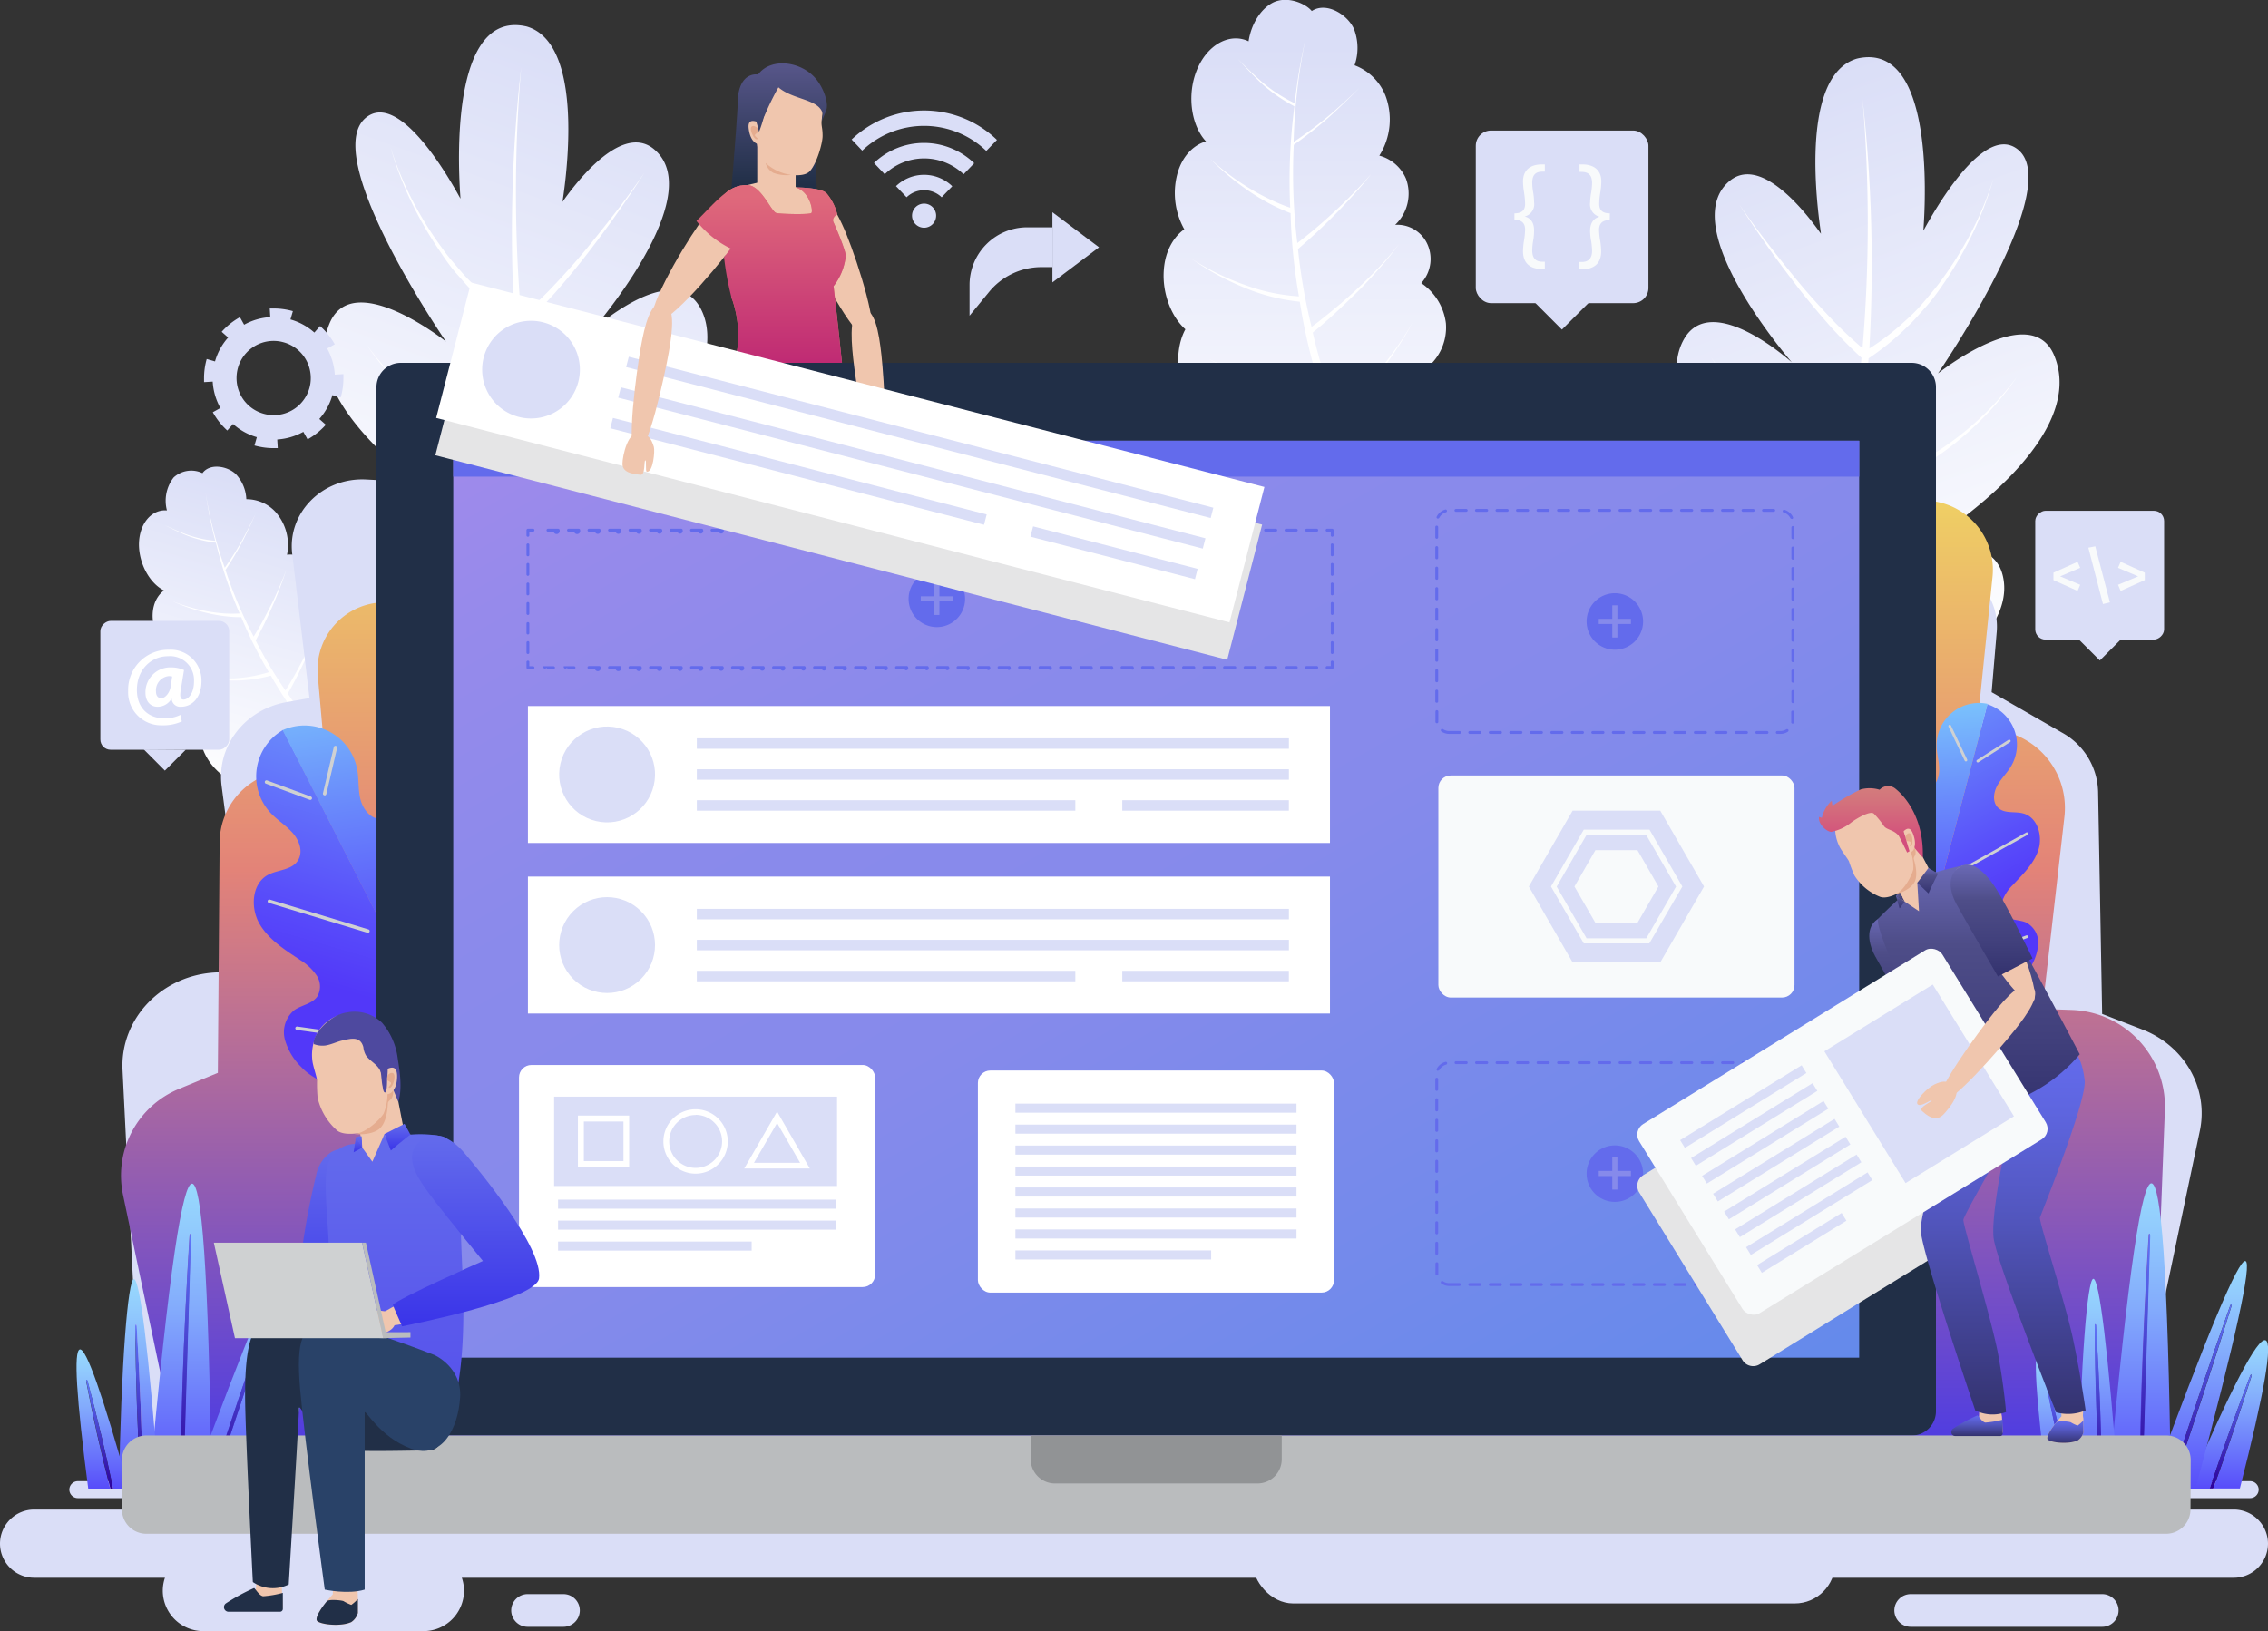 <svg xmlns="http://www.w3.org/2000/svg" xmlns:xlink="http://www.w3.org/1999/xlink" viewBox="0 0 442.49 318.26"><rect x="0" y="0" width="442.49" height="318.26" fill="#333333" stroke="none"/><defs><style>.cls-1{isolation:isolate;}.cls-2{fill:#dadef7;}.cls-3{fill:url(#linear-gradient);}.cls-4{fill:#fff;}.cls-5{fill:url(#linear-gradient-2);}.cls-6{fill:url(#linear-gradient-3);}.cls-7{fill:url(#linear-gradient-4);}.cls-8{fill:url(#linear-gradient-5);}.cls-9{fill:url(#linear-gradient-6);}.cls-10{fill:url(#linear-gradient-7);}.cls-11{fill:url(#linear-gradient-8);}.cls-12{fill:url(#linear-gradient-9);}.cls-13{fill:url(#linear-gradient-10);}.cls-14{fill:url(#linear-gradient-11);}.cls-15{fill:url(#linear-gradient-12);}.cls-16{fill:url(#linear-gradient-13);}.cls-17{fill:url(#linear-gradient-14);}.cls-18{fill:url(#linear-gradient-15);}.cls-19{fill:url(#linear-gradient-16);}.cls-20{fill:url(#linear-gradient-17);}.cls-21{fill:url(#linear-gradient-18);}.cls-22{fill:url(#linear-gradient-19);}.cls-23{fill:url(#linear-gradient-20);}.cls-24{fill:url(#linear-gradient-21);}.cls-25{fill:url(#linear-gradient-22);}.cls-26{fill:url(#linear-gradient-23);}.cls-27{fill:url(#linear-gradient-24);}.cls-28{fill:url(#linear-gradient-25);}.cls-29{fill:url(#linear-gradient-26);}.cls-30{fill:#f0c6ae;}.cls-31{fill:url(#linear-gradient-27);}.cls-32{fill:#ad8651;}.cls-33{fill:#e5ac8f;}.cls-34{fill:url(#linear-gradient-28);}.cls-35{fill:#d78679;}.cls-36{fill:url(#linear-gradient-29);}.cls-37{fill:url(#linear-gradient-30);}.cls-38{fill:url(#linear-gradient-31);}.cls-39{fill:url(#linear-gradient-32);}.cls-40,.cls-42{fill:#cfd1d2;}.cls-40,.cls-41,.cls-52{mix-blend-mode:multiply;}.cls-43{fill:url(#linear-gradient-33);}.cls-44{fill:url(#linear-gradient-34);}.cls-45{fill:#212f47;}.cls-46{fill:url(#linear-gradient-35);}.cls-47{fill:#636bec;}.cls-48{fill:#babcbe;}.cls-49{fill:#919395;}.cls-50{fill:#f8fafb;}.cls-51{fill:#868aeb;}.cls-52{fill:#e5e5e6;}.cls-53{fill:url(#linear-gradient-36);}.cls-54{fill:url(#linear-gradient-37);}.cls-55{fill:#e1b29b;}.cls-56{fill:#434244;}.cls-57{fill:#d5bb95;}.cls-58{fill:url(#linear-gradient-38);}.cls-59{fill:url(#linear-gradient-39);}.cls-60{fill:url(#linear-gradient-40);}.cls-61{fill:url(#linear-gradient-41);}.cls-62{fill:url(#linear-gradient-42);}.cls-63{fill:url(#linear-gradient-43);}.cls-64{fill:url(#linear-gradient-44);}.cls-65{fill:url(#linear-gradient-45);}.cls-66{fill:url(#linear-gradient-46);}.cls-67{fill:url(#linear-gradient-47);}.cls-68{fill:none;}.cls-69{fill:#4e499f;}.cls-70{fill:url(#linear-gradient-48);}.cls-71{fill:url(#linear-gradient-49);}.cls-72{fill:url(#linear-gradient-50);}.cls-73{fill:url(#linear-gradient-51);}.cls-74{fill:#294268;}.cls-75{fill:url(#linear-gradient-52);}</style><linearGradient id="linear-gradient" x1="254.56" y1="107.94" x2="254.56" y2="8.74" gradientUnits="userSpaceOnUse"><stop offset="0" stop-color="#fff"/><stop offset="1" stop-color="#dadef7"/></linearGradient><linearGradient id="linear-gradient-2" x1="-193.44" y1="-378.31" x2="-193.44" y2="-439.57" gradientTransform="translate(121.64 572.33) rotate(16.39)" xlink:href="#linear-gradient"/><linearGradient id="linear-gradient-3" x1="348.5" y1="545.34" x2="348.5" y2="424.36" gradientTransform="translate(-132.05 -261.44) rotate(-19.83)" xlink:href="#linear-gradient"/><linearGradient id="linear-gradient-4" x1="205.19" y1="487.04" x2="205.19" y2="366.05" gradientTransform="matrix(-0.94, -0.34, -0.34, 0.94, 442.52, -261.44)" xlink:href="#linear-gradient"/><linearGradient id="linear-gradient-5" x1="222.98" y1="97.66" x2="222.98" y2="292.31" gradientUnits="userSpaceOnUse"><stop offset="0" stop-color="#efcf64"/><stop offset="0.37" stop-color="#e38378"/><stop offset="1" stop-color="#4136eb"/></linearGradient><linearGradient id="linear-gradient-6" x1="52.38" y1="261.55" x2="52.38" y2="290.49" gradientUnits="userSpaceOnUse"><stop offset="0" stop-color="#98d9fd"/><stop offset="0.14" stop-color="#92ccfd"/><stop offset="0.41" stop-color="#83abfc"/><stop offset="0.75" stop-color="#6a76fb"/><stop offset="1" stop-color="#574cfa"/></linearGradient><linearGradient id="linear-gradient-7" x1="52.89" y1="268.26" x2="52.89" y2="290.49" gradientUnits="userSpaceOnUse"><stop offset="0" stop-color="#5f76fa"/><stop offset="1" stop-color="#2c009a"/></linearGradient><linearGradient id="linear-gradient-8" x1="35.16" y1="230.92" x2="35.16" y2="290.49" xlink:href="#linear-gradient-6"/><linearGradient id="linear-gradient-9" x1="36.22" y1="240.79" x2="36.22" y2="290.49" xlink:href="#linear-gradient-7"/><linearGradient id="linear-gradient-10" x1="27.14" y1="249.59" x2="27.14" y2="290.49" xlink:href="#linear-gradient-6"/><linearGradient id="linear-gradient-11" x1="27.13" y1="258.43" x2="27.13" y2="290.49" xlink:href="#linear-gradient-7"/><linearGradient id="linear-gradient-12" x1="20.04" y1="263.22" x2="20.04" y2="290.49" xlink:href="#linear-gradient-6"/><linearGradient id="linear-gradient-13" x1="19.45" y1="269.25" x2="19.45" y2="290.49" xlink:href="#linear-gradient-7"/><linearGradient id="linear-gradient-14" x1="46.66" y1="246.12" x2="46.66" y2="290.49" xlink:href="#linear-gradient-6"/><linearGradient id="linear-gradient-15" x1="46.94" y1="254.51" x2="46.94" y2="290.49" xlink:href="#linear-gradient-7"/><linearGradient id="linear-gradient-16" x1="434.67" y1="261.49" x2="434.67" y2="290.43" xlink:href="#linear-gradient-6"/><linearGradient id="linear-gradient-17" x1="435.18" y1="268.2" x2="435.18" y2="290.43" xlink:href="#linear-gradient-7"/><linearGradient id="linear-gradient-18" x1="417.45" y1="230.86" x2="417.45" y2="290.43" xlink:href="#linear-gradient-6"/><linearGradient id="linear-gradient-19" x1="418.5" y1="240.73" x2="418.5" y2="290.43" xlink:href="#linear-gradient-7"/><linearGradient id="linear-gradient-20" x1="409.42" y1="249.53" x2="409.42" y2="290.43" xlink:href="#linear-gradient-6"/><linearGradient id="linear-gradient-21" x1="409.41" y1="258.37" x2="409.41" y2="290.43" xlink:href="#linear-gradient-7"/><linearGradient id="linear-gradient-22" x1="402.33" y1="263.16" x2="402.33" y2="290.43" xlink:href="#linear-gradient-6"/><linearGradient id="linear-gradient-23" x1="401.73" y1="269.19" x2="401.73" y2="290.43" xlink:href="#linear-gradient-7"/><linearGradient id="linear-gradient-24" x1="428.95" y1="246.06" x2="428.95" y2="290.43" xlink:href="#linear-gradient-6"/><linearGradient id="linear-gradient-25" x1="429.22" y1="254.45" x2="429.22" y2="290.43" xlink:href="#linear-gradient-7"/><linearGradient id="linear-gradient-26" x1="150.92" y1="13.01" x2="150.92" y2="36.08" gradientUnits="userSpaceOnUse"><stop offset="0" stop-color="#565588"/><stop offset="1" stop-color="#212f47"/></linearGradient><linearGradient id="linear-gradient-27" x1="152.63" y1="13.01" x2="152.63" y2="36.08" xlink:href="#linear-gradient-26"/><linearGradient id="linear-gradient-28" x1="148.37" y1="13.01" x2="148.37" y2="36.08" xlink:href="#linear-gradient-26"/><linearGradient id="linear-gradient-29" x1="150.41" y1="38.39" x2="150.41" y2="72.5" gradientUnits="userSpaceOnUse"><stop offset="0" stop-color="#df697b"/><stop offset="1" stop-color="#be2773"/></linearGradient><linearGradient id="linear-gradient-30" x1="141.81" y1="38.39" x2="141.81" y2="72.5" xlink:href="#linear-gradient-29"/><linearGradient id="linear-gradient-31" x1="77.36" y1="103.67" x2="77.36" y2="193.91" gradientTransform="translate(48.65 -13.99) rotate(16.27)" gradientUnits="userSpaceOnUse"><stop offset="0" stop-color="#84e4fd"/><stop offset="0.47" stop-color="#6a8cfb"/><stop offset="0.83" stop-color="#594ffa"/><stop offset="1" stop-color="#5238f9"/></linearGradient><linearGradient id="linear-gradient-32" x1="-1685.61" y1="499.18" x2="-1685.61" y2="578.78" gradientTransform="matrix(-0.99, 0.14, 0.14, 0.99, -1662.29, -141.47)" xlink:href="#linear-gradient-31"/><linearGradient id="linear-gradient-33" x1="373.23" y1="22.36" x2="373.23" y2="93.76" gradientTransform="matrix(-0.88, 0.48, 0.48, 0.88, 668.83, -81.74)" xlink:href="#linear-gradient-31"/><linearGradient id="linear-gradient-34" x1="-1993.99" y1="541.69" x2="-1993.99" y2="604.67" gradientTransform="translate(2313.92 -571.4) rotate(-4.55)" xlink:href="#linear-gradient-31"/><linearGradient id="linear-gradient-35" x1="152.55" y1="48.95" x2="298.61" y2="301.93" gradientUnits="userSpaceOnUse"><stop offset="0" stop-color="#a08aeb"/><stop offset="0.11" stop-color="#968aeb"/><stop offset="0.31" stop-color="#8a8aeb"/><stop offset="0.51" stop-color="#868aeb"/><stop offset="1" stop-color="#648aeb"/></linearGradient><linearGradient id="linear-gradient-36" x1="372.68" y1="178.82" x2="372.68" y2="200.65" gradientUnits="userSpaceOnUse"><stop offset="0" stop-color="#6a69b5"/><stop offset="0.32" stop-color="#4e4d88"/><stop offset="0.69" stop-color="#41407c"/><stop offset="0.98" stop-color="#34336f"/></linearGradient><linearGradient id="linear-gradient-37" x1="402.95" y1="277.16" x2="402.95" y2="281.52" gradientUnits="userSpaceOnUse"><stop offset="0" stop-color="#636bec"/><stop offset="0.16" stop-color="#5e65df"/><stop offset="0.45" stop-color="#5256be"/><stop offset="0.83" stop-color="#3e3e89"/><stop offset="1" stop-color="#34336f"/></linearGradient><linearGradient id="linear-gradient-38" x1="365.06" y1="152.52" x2="365.06" y2="164.91" gradientUnits="userSpaceOnUse"><stop offset="0" stop-color="#d3807c"/><stop offset="0.3" stop-color="#d3737c"/><stop offset="0.86" stop-color="#d3527c"/><stop offset="0.94" stop-color="#d34d7c"/></linearGradient><linearGradient id="linear-gradient-39" x1="371.09" y1="152.52" x2="371.09" y2="164.91" xlink:href="#linear-gradient-38"/><linearGradient id="linear-gradient-40" x1="390.81" y1="205.74" x2="390.81" y2="276.01" xlink:href="#linear-gradient-37"/><linearGradient id="linear-gradient-41" x1="386.07" y1="168.89" x2="386.07" y2="216.97" xlink:href="#linear-gradient-36"/><linearGradient id="linear-gradient-42" x1="385.7" y1="276.13" x2="385.7" y2="280.17" xlink:href="#linear-gradient-37"/><linearGradient id="linear-gradient-43" x1="369.89" y1="175.07" x2="371.58" y2="175.07" gradientUnits="userSpaceOnUse"><stop offset="0" stop-color="#6a69b5"/><stop offset="0.32" stop-color="#565588"/><stop offset="0.62" stop-color="#49487f"/><stop offset="0.98" stop-color="#34336f"/></linearGradient><linearGradient id="linear-gradient-44" x1="376.09" y1="169.35" x2="376.09" y2="174.32" xlink:href="#linear-gradient-36"/><linearGradient id="linear-gradient-45" x1="370.75" y1="174.75" x2="370.75" y2="177.26" xlink:href="#linear-gradient-36"/><linearGradient id="linear-gradient-46" x1="388.56" y1="168.75" x2="388.56" y2="190.57" xlink:href="#linear-gradient-36"/><linearGradient id="linear-gradient-47" x1="63.17" y1="224.14" x2="63.17" y2="259.87" gradientUnits="userSpaceOnUse"><stop offset="0" stop-color="#636bec"/><stop offset="1" stop-color="#3a34e9"/></linearGradient><linearGradient id="linear-gradient-48" x1="75.18" y1="221.27" x2="75.18" y2="279.15" gradientUnits="userSpaceOnUse"><stop offset="0" stop-color="#636bec"/><stop offset="1" stop-color="#554fec"/></linearGradient><linearGradient id="linear-gradient-49" x1="70.06" y1="221.69" x2="70.06" y2="223.88" xlink:href="#linear-gradient-48"/><linearGradient id="linear-gradient-50" x1="77.54" y1="219.28" x2="77.54" y2="224.48" xlink:href="#linear-gradient-47"/><linearGradient id="linear-gradient-51" x1="69.82" y1="221.87" x2="69.82" y2="224.83" xlink:href="#linear-gradient-47"/><linearGradient id="linear-gradient-52" x1="90.93" y1="221.51" x2="90.93" y2="258.79" xlink:href="#linear-gradient-47"/></defs><g class="cls-1"><g id="Layer_2" data-name="Layer 2"><g id="OBJECTS"><path class="cls-2" d="M404.62,292.31H439a1.67,1.67,0,0,0,1.67-1.66h0A1.67,1.67,0,0,0,439,289H404.62a1.67,1.67,0,0,0-1.67,1.67h0A1.67,1.67,0,0,0,404.62,292.31Z"/><path class="cls-2" d="M15.2,292.31H49.55a1.67,1.67,0,0,0,1.67-1.66h0A1.67,1.67,0,0,0,49.55,289H15.2a1.67,1.67,0,0,0-1.67,1.67h0A1.67,1.67,0,0,0,15.2,292.31Z"/><path class="cls-2" d="M435.84,307.85H6.65A6.67,6.67,0,0,1,0,301.19H0a6.67,6.67,0,0,1,6.65-6.65H435.84a6.68,6.68,0,0,1,6.65,6.65h0A6.68,6.68,0,0,1,435.84,307.85Z"/><path class="cls-2" d="M82.64,318.26h-43a7.9,7.9,0,0,1-7.88-7.88h0a7.9,7.9,0,0,1,7.88-7.88h43a7.9,7.9,0,0,1,7.89,7.88h0A7.9,7.9,0,0,1,82.64,318.26Z"/><rect class="cls-2" x="244.4" y="297.09" width="113.64" height="15.77" rx="7.88"/><path class="cls-3" d="M271.7,93.27a5.63,5.63,0,0,0,0-4.22,3.18,3.18,0,0,0,4.16-1.37,4.67,4.67,0,0,0-.59-5.07,4.67,4.67,0,0,0,3.83-3.33,6.18,6.18,0,0,0-2.29-6.46,10.15,10.15,0,0,0,5.29-9.75,11.12,11.12,0,0,0-4.81-7.83,7,7,0,0,0,1-8,6.46,6.46,0,0,0-6.09-3.37,8.4,8.4,0,0,0,2.11-9,7.85,7.85,0,0,0-5.2-4.5,13.22,13.22,0,0,0,1.17-11.78,10.46,10.46,0,0,0-6-5.85,10.3,10.3,0,0,0-.12-7.09c-1.23-2.79-5.37-5.37-8.23-3.5-1.25-1.5-4.79-3-7.54-1.66C246,1.7,244.12,4.64,243.6,8.06c-3.67-1.75-8.15.64-10.16,5.78-1.87,4.75-1.05,10.63,1.86,13.76-.42.1-3.78,1-5.38,5.6a14.46,14.46,0,0,0,1.14,11.54c-.37.25-3.63,2.47-4,8-.32,4.37,1.39,9,4.21,11.51-1.79,3.31-1.9,8.2-.17,12.4,1.89,4.61,5.58,7.51,9,7.4a9.64,9.64,0,0,0,3.19,9.53,3.88,3.88,0,0,0,5.8-.91c.41,3,2.42,5.59,4.6,6.25a3.45,3.45,0,0,0,4.25-2.06,5.1,5.1,0,0,0,3.18,3.09c1.69.39,4.92-1.32,5.4-4.25C268.39,96.35,270.92,94.84,271.7,93.27Z"/><path class="cls-4" d="M268.61,72.88c-1.29,1.56-2.63,3.13-4,4.59-.67.77-1.41,1.48-2.1,2.19-.45.46-.93.9-1.39,1.35a112.56,112.56,0,0,1-5-16.12c.64-.54,1.3-1.06,1.91-1.6.77-.68,1.57-1.36,2.32-2.06,1.49-1.37,3-2.83,4.48-4.28s2.88-3,4.24-4.53a57.59,57.59,0,0,0,3.87-4.8,57.23,57.23,0,0,1-4,4.63c-1.41,1.48-2.88,2.94-4.37,4.32s-3.07,2.75-4.6,4c-.76.64-1.59,1.28-2.37,1.91-.55.45-1.14.87-1.71,1.31a111.6,111.6,0,0,1-2.65-15.2c1.22-1.05,2.44-2.13,3.61-3.22s2.52-2.41,3.74-3.64,2.41-2.52,3.57-3.8,2.29-2.6,3.36-4c-1.12,1.32-2.3,2.57-3.51,3.8s-2.43,2.43-3.69,3.59-2.55,2.31-3.84,3.4c-1.1.92-2.24,1.83-3.37,2.7a112.32,112.32,0,0,1-.69-19.16A82,82,0,0,0,259,23.11c2.17-1.9,6.29-6,6.29-6s-4.2,4-6.41,5.78a74.48,74.48,0,0,1-6.49,4.81,114.05,114.05,0,0,1,2.37-20.4,115.24,115.24,0,0,0-2.16,12.85,30.87,30.87,0,0,1-5.73-3.61c-1.87-1.48-5.33-5-5.33-5s3.37,3.72,5.21,5.29a31.33,31.33,0,0,0,5.79,3.91,113.09,113.09,0,0,0-.82,19.79A33.32,33.32,0,0,1,248,39a43.11,43.11,0,0,1-4.12-2.2A48.36,48.36,0,0,1,236.12,31a49.68,49.68,0,0,0,7.6,6.32,42.74,42.74,0,0,0,4.07,2.46,39.16,39.16,0,0,0,4,1.81,113.4,113.4,0,0,0,1.63,16.24,36.82,36.82,0,0,1-10.25-2.13,51.07,51.07,0,0,1-10.64-5.16,52,52,0,0,0,10.56,5.71,37.45,37.45,0,0,0,10.5,2.62,113.36,113.36,0,0,0,3.78,16.23,40.58,40.58,0,0,1-4.67-.17A47,47,0,0,1,247,74a49.18,49.18,0,0,1-11.26-4A49.49,49.49,0,0,0,247,74.59a46.61,46.61,0,0,0,5.71,1.16,38.79,38.79,0,0,0,4.92.37,155.73,155.73,0,0,0,16.68,35.26l2.06-1.41c-5.82-9-11-18-14.9-28,.51-.54,1-1.08,1.54-1.64.67-.77,1.38-1.52,2-2.32,1.35-1.55,2.64-3.2,3.88-4.83s2.44-3.34,3.57-5.06a56.85,56.85,0,0,0,3.18-5.28A55.73,55.73,0,0,1,272.34,68C271.16,69.67,269.9,71.32,268.61,72.88Z"/><path class="cls-5" d="M74.31,150.72a4.13,4.13,0,0,0-1.1-2.9,2.35,2.35,0,0,0,2.5-2A3.42,3.42,0,0,0,74,142.46a3.4,3.4,0,0,0,1.75-3.29,4.53,4.53,0,0,0-3.26-3.84,7.45,7.45,0,0,0,1.07-8.08,8.13,8.13,0,0,0-5.36-4.11,5.16,5.16,0,0,0-1.42-5.76,4.76,4.76,0,0,0-5.07-.71,6.18,6.18,0,0,0-.9-6.71A5.81,5.81,0,0,0,56,108.24a9.72,9.72,0,0,0-2.29-8.4,7.71,7.71,0,0,0-5.65-2.44,7.62,7.62,0,0,0-2-4.84c-1.58-1.59-5.09-2.27-6.56-.24a5.1,5.1,0,0,0-5.62.84,7.4,7.4,0,0,0-1.31,6.43c-3-.25-5.43,2.58-5.46,6.63,0,3.75,2.07,7.58,4.89,9-.26.17-2.34,1.65-2.22,5.25a10.66,10.66,0,0,0,3.81,7.64A7.48,7.48,0,0,0,33,134.6a10.74,10.74,0,0,0,5.91,6.79A11.16,11.16,0,0,0,42,150c2.51,2.67,5.81,3.7,8.15,2.72a7.08,7.08,0,0,0,4.69,5.7,2.87,2.87,0,0,0,3.75-2.15,5.62,5.62,0,0,0,4.79,3.09,2.55,2.55,0,0,0,2.38-2.54,3.69,3.69,0,0,0,3,1.29,3.87,3.87,0,0,0,2.6-4.33C72.84,153.7,74.18,152,74.31,150.72Z"/><path class="cls-4" d="M66.84,137.53c-.48,1.41-1,2.84-1.56,4.21-.27.7-.59,1.38-.88,2.06-.18.43-.39.86-.59,1.28a82,82,0,0,1-7.67-9.75c.3-.54.62-1.07.9-1.6s.72-1.35,1.05-2c.66-1.34,1.34-2.74,1.95-4.12s1.19-2.8,1.72-4.22a41.64,41.64,0,0,0,1.4-4.31,39.62,39.62,0,0,1-1.55,4.23c-.57,1.39-1.2,2.78-1.86,4.11s-1.39,2.7-2.1,4c-.35.65-.75,1.3-1.12,1.94-.26.45-.56.9-.84,1.35a83.16,83.16,0,0,1-5.81-9.74c.56-1.05,1.12-2.1,1.64-3.16s1.09-2.32,1.61-3.48,1-2.36,1.45-3.55.9-2.39,1.27-3.61c-.42,1.2-.91,2.37-1.41,3.52s-1,2.31-1.6,3.44-1.14,2.26-1.74,3.34c-.52.92-1.06,1.84-1.61,2.74a83.56,83.56,0,0,1-5.5-13,57.76,57.76,0,0,0,3.18-5.31c1-1.88,2.75-5.76,2.75-5.76s-1.84,3.81-2.88,5.64a54.6,54.6,0,0,1-3.19,5,82.8,82.8,0,0,1-3.73-14.63A83.89,83.89,0,0,0,42,105.53a22.8,22.8,0,0,1-4.88-1c-1.68-.52-5-2.06-5-2.06s3.28,1.67,5,2.26a22.91,22.91,0,0,0,5,1.16,83.59,83.59,0,0,0,4.63,13.81,26.28,26.28,0,0,1-2.94,0,33.61,33.61,0,0,1-3.4-.43,36.26,36.26,0,0,1-6.86-2,37.3,37.3,0,0,0,6.88,2.35,32.25,32.25,0,0,0,3.44.61,26.56,26.56,0,0,0,3.2.2,82.72,82.72,0,0,0,5.38,10.73,27.59,27.59,0,0,1-7.6,1.23,38.49,38.49,0,0,1-8.66-.75,38.22,38.22,0,0,0,8.75,1.14,27.65,27.65,0,0,0,7.9-.95A83.17,83.17,0,0,0,59.68,142a29.43,29.43,0,0,1-3.24,1.11,34.17,34.17,0,0,1-4.12.86,35.66,35.66,0,0,1-8.79.2,36.27,36.27,0,0,0,8.93.18,34.39,34.39,0,0,0,4.22-.7,30.23,30.23,0,0,0,3.48-1,114.4,114.4,0,0,0,20.7,19.84l1-1.51a112.71,112.71,0,0,1-17.57-15.29c.21-.51.43-1,.62-1.53.27-.7.56-1.4.79-2.13.53-1.42,1-2.89,1.4-4.33s.8-2.94,1.13-4.41a42.68,42.68,0,0,0,.79-4.47,41.18,41.18,0,0,1-.95,4.41C67.74,134.66,67.31,136.12,66.84,137.53Z"/><path class="cls-6" d="M378.1,72.86s25.6-37.27,15.16-44C386,24.16,375.33,45,375.26,45s3.47-37.38-12.94-33.57C350,15,355.37,45.56,355.27,45.59s-10.87-16.46-18-10.13c-10.39,9.17,12.34,35.26,12.34,35.26s-15.47-14-21-4.65c-7.21,12.33,13.82,35,13.82,35s-26.21-6.82-20.88,9.83a56.74,56.74,0,0,0,24.05,30.39c14,4.56,49.22-13.4,45.1-29.15-2.53-9.68-19.32-3.36-19.32-3.36,11.57-6.66,35.71-24.1,29.41-39.38C396.26,58.38,378.11,72.86,378.1,72.86Z"/><path class="cls-4" d="M367,124.46a54.93,54.93,0,0,1-8.24,2.68,39.37,39.37,0,0,1-6.38,1,241.92,241.92,0,0,0,8.45-31.42,51,51,0,0,0,8.44-2.83,56.19,56.19,0,0,0,8.9-5,59.28,59.28,0,0,0,8.21-6.82,57.6,57.6,0,0,0,7.2-8.64,58.83,58.83,0,0,1-15.69,14.7A55.3,55.3,0,0,1,369,92.67,49.49,49.49,0,0,1,361.16,95a218.08,218.08,0,0,0,3.41-25.08,50.73,50.73,0,0,0,7.63-6.23c1.27-1.18,2.42-2.57,3.61-3.89s2.26-2.82,3.29-4.32a73.27,73.27,0,0,0,5.65-9.68,67.57,67.57,0,0,0,4.17-10.92,66.41,66.41,0,0,1-4.45,10.68,71.82,71.82,0,0,1-5.87,9.34c-1.06,1.44-2.22,2.78-3.36,4.13s-2.37,2.56-3.65,3.68A47.66,47.66,0,0,1,364.72,68a291.64,291.64,0,0,0-1.34-48.73,289.74,289.74,0,0,1,0,48.67,79.93,79.93,0,0,1-6-5.66c-2.2-2.31-4.37-4.7-6.41-7.16s-4.06-5-6-7.52-3.84-5.1-5.64-7.73c1.71,2.7,3.52,5.34,5.37,8s3.8,5.23,5.76,7.8,4.07,5.07,6.21,7.52a90.66,90.66,0,0,0,6.52,6.63,215.33,215.33,0,0,1-4.11,25,38,38,0,0,1-6.64-4.22,66.89,66.89,0,0,1-6.84-6.34c-2.14-2.26-4.2-4.66-6.16-7.1s-3.86-4.92-5.62-7.49c1.67,2.63,3.48,5.2,5.36,7.73s3.86,5,5.93,7.41a70,70,0,0,0,6.7,6.75,40.13,40.13,0,0,0,6.92,4.84,238.76,238.76,0,0,1-9.19,30.75c-1.81-1.6-3.59-3.26-5.27-5-2.1-2.22-4.17-4.51-6.13-6.87s-3.9-4.77-5.77-7.21-3.69-4.9-5.42-7.41c1.64,2.58,3.38,5.12,5.15,7.65s3.63,5,5.51,7.49,3.86,4.88,5.9,7.23c1.72,2,3.56,3.86,5.45,5.68a237.51,237.51,0,0,1-16.18,34l3.57,2a240.49,240.49,0,0,0,15.49-35,41.41,41.41,0,0,0,7-1.32,55.79,55.79,0,0,0,8.31-3.1,71.79,71.79,0,0,0,15.7-10,68.3,68.3,0,0,1-7.78,5.23A69.59,69.59,0,0,1,367,124.46Z"/><path class="cls-7" d="M87,66.63s-25.59-37.26-15.16-44c7.23-4.68,17.94,16.14,18,16.12S86.33,1.36,102.75,5.17c12.37,3.59,6.94,34.17,7,34.2s10.86-16.46,18-10.13C138.23,38.41,115.5,64.5,115.5,64.5s15.47-14,21-4.65c7.21,12.33-13.83,35-13.83,35s26.22-6.82,20.88,9.82a56.64,56.64,0,0,1-24,30.4c-14,4.56-49.21-13.41-45.1-29.15,2.54-9.68,19.32-3.36,19.32-3.36C82.11,95.86,58,78.41,64.28,63.14,68.81,52.16,87,66.64,87,66.63Z"/><path class="cls-4" d="M98.06,118.24a53.76,53.76,0,0,0,8.24,2.67,39.07,39.07,0,0,0,6.38,1,240.33,240.33,0,0,1-8.45-31.42,51.66,51.66,0,0,1-8.44-2.83,55.76,55.76,0,0,1-8.9-5,58.66,58.66,0,0,1-8.21-6.83,57.07,57.07,0,0,1-7.21-8.63,55.82,55.82,0,0,0,7.39,8.28,57.54,57.54,0,0,0,8.3,6.42,54.93,54.93,0,0,0,8.89,4.55,49.53,49.53,0,0,0,7.86,2.36,218.38,218.38,0,0,1-3.41-25.08,50.24,50.24,0,0,1-7.63-6.23c-1.27-1.18-2.42-2.57-3.61-3.89S87,50.78,86,49.27a72.5,72.5,0,0,1-5.65-9.67,68,68,0,0,1-4.18-10.92A67.36,67.36,0,0,0,80.6,39.36a70.38,70.38,0,0,0,5.87,9.34c1,1.44,2.22,2.78,3.36,4.13s2.37,2.56,3.65,3.67a47,47,0,0,0,6.87,5.32,289.52,289.52,0,0,1,1.34-48.73,288.69,288.69,0,0,0,0,48.67c2.07-1.79,4.1-3.65,6-5.66,2.2-2.32,4.36-4.7,6.41-7.17s4.06-5,6-7.51,3.84-5.11,5.64-7.73c-1.71,2.69-3.52,5.34-5.38,8s-3.79,5.23-5.76,7.79-4.06,5.08-6.21,7.53a88.68,88.68,0,0,1-6.52,6.63,219.69,219.69,0,0,0,4.11,25,39.05,39.05,0,0,0,6.65-4.22A67.94,67.94,0,0,0,119.46,78c2.15-2.26,4.21-4.66,6.17-7.1s3.86-4.93,5.62-7.5c-1.67,2.64-3.48,5.21-5.36,7.74s-3.86,5-5.94,7.41a69.89,69.89,0,0,1-6.69,6.75,40.52,40.52,0,0,1-6.92,4.84,236.58,236.58,0,0,0,9.19,30.74c1.81-1.59,3.59-3.25,5.27-5,2.1-2.22,4.17-4.51,6.13-6.87s3.9-4.77,5.76-7.21,3.69-4.9,5.43-7.41C136.48,97,134.74,99.52,133,102s-3.63,5-5.51,7.5-3.87,4.87-5.9,7.22c-1.73,2-3.56,3.87-5.46,5.69a237.51,237.51,0,0,0,16.18,34l-3.57,2a240.49,240.49,0,0,1-15.49-35,41.49,41.49,0,0,1-7-1.32,55,55,0,0,1-8.31-3.1,70.45,70.45,0,0,1-8-4.42A69.27,69.27,0,0,1,82.2,109,68.07,68.07,0,0,0,90,114.23,68.8,68.8,0,0,0,98.06,118.24Z"/><path class="cls-2" d="M417.14,277.89l12.05-57.23c1.75-8.33-3-16.66-11.31-19.82l-7.75-3-.79-43.39a13.54,13.54,0,0,0-6.93-11.44l-13.84-7.95,1-11.82c.57-7.09-5.1-13.24-12.59-13.64L71.45,93.56c-8.51-.45-15.4,6.47-14.44,14.5l3.37,28.14-4.54.81c-8.1,1.45-13.62,8.62-12.6,16.37L48,189.5l-5.78.24c-10.61.46-18.82,9-18.31,19.06L27.44,280Z"/><path class="cls-8" d="M36.42,292.31,24,233.13a18.29,18.29,0,0,1,10.91-20.66l7.59-3.13.35-45a14.16,14.16,0,0,1,6.7-11.92l13.53-8.38L62,131.81a13.15,13.15,0,0,1,12.24-14.26L374.41,97.69a13.5,13.5,0,0,1,14.33,14.88l-3,29.2,4.48.79a15.32,15.32,0,0,1,12.55,16.83l-4.28,37.47,5.69.2a18.85,18.85,0,0,1,18.19,19.55l-2.82,73.82Z"/><path class="cls-9" d="M59.69,261.57q2.2.76-5,28.92H49.49q3.94-10.86,7.45-21.89c.13-.4-.11-.47-.25-.09q-4.17,10.9-7.88,22H44.56Q57.37,260.77,59.69,261.57Z"/><path class="cls-10" d="M56.69,268.51c.14-.38.38-.31.25.09q-3.52,11-7.45,21.89h-.68Q52.52,279.42,56.69,268.51Z"/><path class="cls-11" d="M41.26,290.49H35.73l.05-2.06.1-3.62q.21-7.23.44-14.48.45-14.47.91-29c0-.77-.23-.76-.28,0q-.87,14.46-1.36,29-.24,7.24-.34,14.5l0,3.62v2.07H29.06c4-44.16,6.63-59.64,8.42-59.57S40.72,246.52,41.26,290.49Z"/><path class="cls-12" d="M37,241.35c0-.74.3-.75.28,0q-.46,14.48-.91,29-.23,7.25-.44,14.48l-.1,3.62-.05,2.06h-.52v-2.07l0-3.62q.11-7.26.34-14.5Q36.07,255.82,37,241.35Z"/><path class="cls-13" d="M31.06,290.49H27.87c-.13-10.58-.57-21.16-1.2-31.73,0-.45-.28-.43-.28,0q.15,15.86,1.08,31.72H23.22c.39-24.52,1.75-40.86,2.9-40.9S29,263.19,31.06,290.49Z"/><path class="cls-14" d="M27.87,290.49h-.4q-.95-15.84-1.08-31.72c0-.44.25-.46.28,0C27.3,269.33,27.74,279.91,27.87,290.49Z"/><path class="cls-15" d="M25.16,290.49H22.08c-1.45-7.06-3.14-14.06-5-21-.08-.33-.32-.26-.26.07q2,10.55,4.71,21H17.23q-3.52-26.88-1.65-27.26T25.16,290.49Z"/><path class="cls-16" d="M22.08,290.49h-.54q-2.68-10.41-4.71-21c-.06-.33.18-.4.26-.07C18.94,276.43,20.63,283.43,22.08,290.49Z"/><path class="cls-17" d="M55.81,246.12q2,.63-9.73,44.37H41.37q6.1-17.65,11.68-35.5c.19-.59,0-.65-.26-.09q-6.28,17.68-12,35.59H37.23Q53.78,245.48,55.81,246.12Z"/><path class="cls-18" d="M52.79,254.9c.21-.56.45-.5.26.09q-5.59,17.82-11.68,35.5h-.61Q46.49,272.61,52.79,254.9Z"/><path class="cls-19" d="M442,261.51q2.2.76-5,28.92h-5.19c2.63-7.24,5.1-14.55,7.46-21.89.12-.4-.11-.47-.26-.09q-4.17,10.91-7.88,22h-4.25Q439.65,260.72,442,261.51Z"/><path class="cls-20" d="M439,268.45c.15-.38.38-.31.26.09-2.36,7.34-4.83,14.65-7.46,21.89h-.68Q434.8,279.36,439,268.45Z"/><path class="cls-21" d="M423.54,290.43H418l0-2.06.1-3.62q.22-7.23.44-14.48.47-14.47.91-29c0-.77-.23-.76-.27,0q-.89,14.46-1.37,29-.24,7.25-.34,14.5l0,3.62v2.07h-6.14c4-44.16,6.62-59.64,8.42-59.57S423,246.46,423.54,290.43Z"/><path class="cls-22" d="M419.24,241.29c0-.74.29-.75.27,0q-.45,14.48-.91,29-.21,7.25-.44,14.48l-.1,3.62,0,2.06h-.53v-2.07l0-3.62q.11-7.26.34-14.5Q418.35,255.76,419.24,241.29Z"/><path class="cls-23" d="M413.34,290.43h-3.19c-.13-10.58-.56-21.16-1.2-31.73,0-.45-.28-.43-.27,0q.13,15.85,1.08,31.72H405.5c.4-24.52,1.76-40.86,2.91-40.9S411.27,263.13,413.34,290.43Z"/><path class="cls-24" d="M410.15,290.43h-.39q-1-15.84-1.08-31.72c0-.44.24-.46.27,0C409.59,269.27,410,279.85,410.15,290.43Z"/><path class="cls-25" d="M407.45,290.43h-3.08c-1.45-7.06-3.15-14.06-5-21-.09-.33-.33-.26-.27.07q2,10.54,4.72,21h-4.32q-3.52-26.88-1.65-27.26T407.45,290.43Z"/><path class="cls-26" d="M404.37,290.43h-.54q-2.68-10.41-4.72-21c-.06-.33.18-.4.27-.07C401.22,276.37,402.92,283.37,404.37,290.43Z"/><path class="cls-27" d="M438.09,246.06q2,.63-9.73,44.37h-4.71c4.08-11.77,8-23.62,11.69-35.5.18-.59-.06-.65-.26-.09q-6.29,17.68-12,35.59h-3.54Q436.06,245.42,438.09,246.06Z"/><path class="cls-28" d="M435.08,254.84c.2-.56.44-.5.26.09-3.74,11.88-7.61,23.73-11.69,35.5h-.6Q428.77,272.55,435.08,254.84Z"/><path class="cls-29" d="M144,19.19c-.38,7.52-1.65,21.65-1.65,21.65l17.23,0-1.26-23.5L152,14.12Z"/><path class="cls-30" d="M169.56,66c-2.25,1-9.06-11.63-11.55-17.19s-3.46-10.39-.71-11.57,5.57,2.87,7.86,8.52S171.82,65,169.56,66Z"/><path class="cls-30" d="M159,120c3.41.13,6-18.69,6.48-26.75s-.65-14.51-4.8-14.68-5.8,6.16-6,14.24S155.64,119.84,159,120Z"/><path class="cls-30" d="M157.41,160.27c3,.12,4.93-26.66,5.18-32.65s0-12.33-3.35-12.47-4.1,6.17-4.35,12.16S154.4,160.15,157.41,160.27Z"/><path class="cls-30" d="M143.16,120c3.39.31,6.94-18.35,7.83-26.38s.09-14.53-4.05-14.91-6.11,5.86-6.69,13.92S139.77,119.65,143.16,120Z"/><path class="cls-30" d="M140,160.14c3,.28,5.77-26.39,6.32-32.36s.66-12.32-2.71-12.63-4.41,5.95-5,11.93S137,159.87,140,160.14Z"/><path class="cls-30" d="M141.44,84.74h23.93s-2.08-10.64-2.18-14.48c-.09-3.15-1.35-13.18-1.35-13.18s2.89-4.35,2.87-6.62c0-3.44-5.83-12.83-5.83-12.83L150.47,35l-5.71,1.36c-3.57.68-3.68,4.07-3.68,7.71,0,11,4.61,18.44,4.19,24.73C145,72.88,141.44,84.74,141.44,84.74Z"/><path class="cls-30" d="M147.74,28v8.57s1.53.92,5.12.92c1.94,0,2.37-.92,2.37-.92V33.89Z"/><path class="cls-30" d="M147.58,23.48c0,.26,0,.51,0,.75,0,.08,0,.17,0,.26-.18,4.34.28,7.69,5.2,9.43.9.11,4,.79,5.22-.52,1.39-1.53,2.49-5.49,2.49-6.87v-.06c0-1.35-.21-1.72-.21-2.5,0-.6.32-2.5.33-3.32a10,10,0,0,0-1.11-4.18,6.31,6.31,0,0,0-6.09-3.53C146.51,12.94,147.39,18.82,147.58,23.48Z"/><path class="cls-31" d="M149.28,22.3a62.44,62.44,0,0,1-3.15,5.83s-2.47-5.25-2.17-8.94c.44-5.34,3.94-4.65,3.94-4.65,2.51-3.41,8.56-2.61,11.42,1,1.5,1.91,2.3,4.58,1.92,5.85-.17.58-.91,2.26-.91,2.26l.2-1.35c-.55-3-5.76-2.75-8.66-5.26A53.32,53.32,0,0,0,149.28,22.3Z"/><path class="cls-32" d="M150,19.91v0"/><path class="cls-30" d="M147.68,23.74c-.55-.13-1.85-.58-1.61,1.35.41,3.33,2.36,3.12,2.36,3.12-.11-.47-.29-1.14-.43-1.91.53-.32.05-.69,0-1.08a1.14,1.14,0,0,1-.06-.33C147.92,24.51,147.71,24.17,147.68,23.74Z"/><path class="cls-33" d="M147.8,25s-.61-.6-1.08-.36-.13,1.3.24,1.94.77.69.84.51-.74-.55-.46-.85.59-.35.56-.52S147.8,25,147.8,25Z"/><path class="cls-34" d="M149.28,21.79a26.34,26.34,0,0,1-1.19,3.93l-.62-2.39Z"/><path class="cls-33" d="M154.37,34.13a9.21,9.21,0,0,1-5-2.33,3.07,3.07,0,0,0,1.51,1.93A7.48,7.48,0,0,0,154.37,34.13Z"/><path class="cls-30" d="M155.32,159l-.15,3.11a.8.8,0,0,0,.81.8h8.37c.76,0,1.8-1.4,1.15-1.79-1.4-.85-3.9-2.09-5.33-2.74-.14-.06-1.35-25.5-2.61-25.51S155.32,159,155.32,159Z"/><path class="cls-30" d="M138.1,158.85v2.94a5.75,5.75,0,0,0,2,1.68c2.11.9,5.37.35,5.53-.38s-2-3.35-2-3.36a8.09,8.09,0,0,1-.91-1.39s-1.14-25.47-2.34-25.43S138.1,158.85,138.1,158.85Z"/><path class="cls-35" d="M165.7,163H155.41a.24.24,0,0,1-.24-.24v-1.62c2.07,0,6.8.08,7.08,0a5.4,5.4,0,0,0,1.4-1.38,27.4,27.4,0,0,1,2.6,1.59A.9.9,0,0,1,165.7,163Z"/><path class="cls-35" d="M140.1,163.47a5.75,5.75,0,0,1-2-1.68v-1.34l2,1.2c1.41-1.5,4-1.93,4.7-.62h0a3.59,3.59,0,0,1,.83,2.06C145.47,163.82,142.21,164.37,140.1,163.47Z"/><path class="cls-35" d="M166.36,118.44s-.37-24.22-.73-32.16c-.34-7.41-3-30.44-3-30.44a11.55,11.55,0,0,0,2.38-5.9c0-.84-1.16-3.8-2.41-6.63-.37-.85.74-1.51.74-1.51a10,10,0,0,0-2.1-4.11c-1.15-1.14-6-1.12-6-1.12,2.8.81,3.46,4.68,3.05,5s-5.8.21-6.8,0-2.81-5.06-5.44-5.45a6.11,6.11,0,0,0-3.73,1c-2,1.22-2.74,4.66-2.74,4.66s7.2-.19,6.75,4c0,.1,0,.21,0,.31C145.71,50.41,142.7,58,142.7,58a21.41,21.41,0,0,1,1.22,9.63c-.81,6.2-9.47,50.77-9.47,50.77Z"/><path class="cls-36" d="M166.36,118.44s-.37-24.22-.73-32.16c-.34-7.41-3-30.44-3-30.44a11.55,11.55,0,0,0,2.38-5.9c0-.84-1.16-3.8-2.41-6.63-.37-.85.74-1.51.74-1.51a10,10,0,0,0-2.1-4.11c-1.15-1.14-6-1.12-6-1.12,2.8.81,3.46,4.68,3.05,5s-5.8.21-6.8,0-2.81-5.06-5.44-5.45a6.11,6.11,0,0,0-3.73,1c-2,1.22-2.74,4.66-2.74,4.66s7.2-.19,6.75,4c0,.1,0,.21,0,.31C145.71,50.41,142.7,58,142.7,58a21.41,21.41,0,0,1,1.22,9.63c-.81,6.2-9.47,50.77-9.47,50.77Z"/><path class="cls-30" d="M127.56,62.79c2,1.43,11.36-9.41,15-14.3s5.62-9.4,3.18-11.14-6,1.6-9.5,6.62S125.57,61.36,127.56,62.79Z"/><path class="cls-37" d="M144.49,36.21c-2.9.59-5.45,3.8-8.61,6.9a19.28,19.28,0,0,0,6.67,5.38l-1.29,1.69A57.19,57.19,0,0,0,142.7,58c1,3.83,4.11-9,4.11-9l.93-11.15Z"/><path class="cls-38" d="M93.22,217.18c-9-3.28-27.81-1.93-34.35-8.89a12.11,12.11,0,0,1-3.28-5.41,5.61,5.61,0,0,1,1.81-5.77c1.41-1,3.43-1.21,4.46-2.61a3.85,3.85,0,0,0-.07-4.14,10.35,10.35,0,0,0-3.16-3c-3-2-6.2-4-8-7.1s-1.53-7.83,1.64-9.55c1.85-1,4.4-.89,5.68-2.57s.56-3.92-.7-5.44-3-2.56-4.38-4a10.45,10.45,0,0,1,2.35-16.27Z"/><path class="cls-39" d="M93.22,217.18c2.63-9.18,14.81-23.62,13-33a12.23,12.23,0,0,0-2.45-5.84,5.61,5.61,0,0,0-5.73-1.94c-1.66.54-3,2.07-4.74,2.07A3.82,3.82,0,0,1,90,176a10.26,10.26,0,0,1-.55-4.31c.09-3.61.42-7.37-1-10.67s-5.42-5.85-8.68-4.3c-1.91.9-3.31,3-5.43,3.08-2,.05-3.49-1.85-4-3.77s-.29-3.94-.65-5.88a10.44,10.44,0,0,0-14.54-7.68Z"/><path class="cls-40" d="M60.58,156.08a.35.35,0,0,0,.27-.22.34.34,0,0,0-.2-.43l-8.59-3.17a.34.34,0,0,0-.23.63l8.59,3.17A.44.44,0,0,0,60.58,156.08Z"/><path class="cls-40" d="M63.39,155.2a.34.34,0,0,0,.28-.26l2.1-9a.35.35,0,0,0-.25-.41.33.33,0,0,0-.4.25l-2.11,9a.33.33,0,0,0,.25.4Z"/><g class="cls-41"><path class="cls-42" d="M77.26,179.94a.33.33,0,0,0,.27-.23l5.82-17.93a.33.33,0,1,0-.63-.21L76.89,179.5a.33.33,0,0,0,.22.42A.39.39,0,0,0,77.26,179.94Z"/></g><path class="cls-40" d="M87.11,202.52a.33.33,0,0,0,.23-.14l13.35-19.58a.34.34,0,1,0-.56-.38L86.79,202a.34.34,0,0,0,.08.47A.35.35,0,0,0,87.11,202.52Z"/><path class="cls-40" d="M71.83,182a.32.32,0,0,0,.28-.23.34.34,0,0,0-.23-.42l-19.23-5.82a.34.34,0,0,0-.42.22.33.33,0,0,0,.22.42L71.69,182A.23.23,0,0,0,71.83,182Z"/><path class="cls-40" d="M83.79,204.57a.36.36,0,0,0,.29-.29.35.35,0,0,0-.29-.38L58,200.3a.34.34,0,0,0-.38.28.34.34,0,0,0,.29.38l25.76,3.61Z"/><path class="cls-43" d="M371,201.53c6.38-4.05,21.17-6.2,25.05-12.68a9.68,9.68,0,0,0,1.62-4.75A4.45,4.45,0,0,0,395.3,180c-1.27-.56-2.86-.35-3.9-1.26a3,3,0,0,1-.64-3.21,8.24,8.24,0,0,1,1.93-2.84c1.95-2.08,4.12-4.14,5-6.85s-.14-6.31-2.88-7.1c-1.6-.47-3.55.05-4.83-1s-1.09-2.93-.38-4.32,1.9-2.49,2.71-3.82a8.28,8.28,0,0,0-4.57-12.19Z"/><path class="cls-44" d="M371,201.53c-3.59-6.65-15.44-15.76-15.66-23.31a9.66,9.66,0,0,1,.91-4.93,4.44,4.44,0,0,1,4.1-2.46c1.37.13,2.66,1.09,4,.8a3.06,3.06,0,0,0,2.13-2.48,8.17,8.17,0,0,0-.3-3.43c-.69-2.77-1.58-5.62-1-8.42s3.2-5.43,6-4.79c1.63.38,3.08,1.79,4.72,1.47s2.38-2,2.44-3.59-.44-3.1-.5-4.66a8.28,8.28,0,0,1,9.94-8.4Z"/><path class="cls-40" d="M385.89,148.77a.24.24,0,0,1-.24-.12.26.26,0,0,1,.08-.37l6.1-3.9a.27.27,0,1,1,.29.45l-6.11,3.9A.17.17,0,0,1,385.89,148.77Z"/><path class="cls-40" d="M383.57,148.57a.27.27,0,0,1-.26-.15l-3.15-6.62a.27.27,0,0,1,.13-.36.27.27,0,0,1,.35.13l3.15,6.62a.26.26,0,0,1-.12.35A.17.17,0,0,1,383.57,148.57Z"/><g class="cls-41"><path class="cls-42" d="M377,170a.26.26,0,0,1-.25-.13L369.25,157a.28.28,0,0,1,.1-.37.26.26,0,0,1,.36.1l7.54,12.87a.26.26,0,0,1-.1.36A.21.21,0,0,1,377,170Z"/></g><path class="cls-40" d="M373.25,189.16a.27.27,0,0,1-.21-.07l-13.63-12.88a.26.26,0,1,1,.36-.38l13.64,12.88a.27.27,0,0,1,0,.37A.25.25,0,0,1,373.25,189.16Z"/><path class="cls-40" d="M381.58,170.69a.29.29,0,0,1-.26-.14.27.27,0,0,1,.11-.36l13.88-7.75a.25.25,0,0,1,.36.1.26.26,0,0,1-.1.36l-13.89,7.75Z"/><path class="cls-40" d="M376.16,190.18a.26.26,0,0,1-.27-.17.27.27,0,0,1,.15-.34l19.3-7.15a.26.26,0,0,1,.34.16.25.25,0,0,1-.15.34l-19.3,7.14Z"/><path class="cls-45" d="M377.71,75.54V275.36A4.74,4.74,0,0,1,373,280.1H78.18a4.74,4.74,0,0,1-4.73-4.74V75.54a4.74,4.74,0,0,1,4.73-4.74H373A4.74,4.74,0,0,1,377.71,75.54Z"/><path class="cls-46" d="M362.73,264.91H88.43V86h274.3Z"/><path class="cls-47" d="M362.73,93H88.43V86h274.3Z"/><path class="cls-48" d="M427.37,294.54a4.77,4.77,0,0,1-4.81,4.73H28.6a4.77,4.77,0,0,1-4.81-4.73v-9.72a4.77,4.77,0,0,1,4.81-4.73h394a4.77,4.77,0,0,1,4.81,4.73Z"/><path class="cls-49" d="M250.07,280.09v4.63a4.73,4.73,0,0,1-4.73,4.73H205.83a4.74,4.74,0,0,1-4.74-4.73v-4.63Z"/><rect class="cls-4" x="101.26" y="207.8" width="69.48" height="43.33" rx="2.43"/><rect class="cls-2" x="108.88" y="234.07" width="54.25" height="1.77"/><rect class="cls-2" x="108.88" y="242.25" width="37.77" height="1.77"/><rect class="cls-2" x="108.88" y="238.16" width="54.25" height="1.77"/><rect class="cls-2" x="108.11" y="213.98" width="55.2" height="17.43"/><path class="cls-4" d="M122.75,227.67h-10v-10h10Zm-8.84-1.12h7.73v-7.72h-7.73Z"/><path class="cls-4" d="M135.71,229a6.28,6.28,0,1,1,6.28-6.28A6.28,6.28,0,0,1,135.71,229Zm0-11.44a5.16,5.16,0,1,0,5.17,5.16A5.17,5.17,0,0,0,135.71,217.53Z"/><path class="cls-4" d="M158,228H145.2l6.41-11.11Zm-10.9-1.12h9l-4.49-7.76Z"/><rect class="cls-50" x="280.63" y="151.31" width="69.48" height="43.33" rx="2.43"/><polygon class="cls-2" points="323.92 158.18 306.82 158.18 298.28 172.98 306.82 187.78 323.92 187.78 332.46 172.98 323.92 158.18"/><polygon class="cls-50" points="319.47 165.88 311.27 165.88 307.18 172.98 311.27 180.07 319.47 180.07 323.56 172.98 319.47 165.88"/><path class="cls-50" d="M321.78,184.08H309l-6.4-11.1,6.4-11.1h12.82l6.41,11.1Zm-12.24-1H321.2L327,173l-5.83-10.1H309.54L303.71,173Z"/><rect class="cls-4" x="190.79" y="208.88" width="69.48" height="43.33" rx="2.43"/><rect class="cls-2" x="198.11" y="215.34" width="54.84" height="1.77"/><rect class="cls-2" x="198.11" y="219.43" width="54.84" height="1.77"/><rect class="cls-2" x="198.11" y="223.52" width="54.84" height="1.77"/><rect class="cls-2" x="198.11" y="227.61" width="54.84" height="1.77"/><rect class="cls-2" x="198.11" y="231.7" width="54.84" height="1.77"/><rect class="cls-2" x="198.11" y="235.8" width="54.84" height="1.77"/><rect class="cls-2" x="198.11" y="243.98" width="38.19" height="1.77"/><rect class="cls-2" x="198.11" y="239.89" width="54.84" height="1.77"/><path class="cls-47" d="M282.74,250.92a2.73,2.73,0,0,1-1.52-.47.28.28,0,0,1-.07-.39.26.26,0,0,1,.38-.07,2.18,2.18,0,0,0,1.21.37h2a.27.27,0,0,1,.27.28.28.28,0,0,1-.27.28h-2Zm64.63,0h-.62a.28.28,0,0,1-.28-.28.27.27,0,0,1,.28-.28h.62a2.12,2.12,0,0,0,1.15-.34.29.29,0,0,1,.39.09.28.28,0,0,1-.09.38A2.67,2.67,0,0,1,347.37,250.92Zm-2.62,0h-2a.28.28,0,0,1-.28-.28.27.27,0,0,1,.28-.28h2a.27.27,0,0,1,.27.28A.28.28,0,0,1,344.75,250.92Zm-4,0h-2a.28.28,0,0,1-.28-.28.27.27,0,0,1,.28-.28h2a.27.27,0,0,1,.27.28A.28.28,0,0,1,340.75,250.92Zm-4,0h-2a.28.28,0,0,1-.28-.28.27.27,0,0,1,.28-.28h2a.27.27,0,0,1,.27.28A.28.28,0,0,1,336.75,250.92Zm-4,0h-2a.28.28,0,0,1-.28-.28.27.27,0,0,1,.28-.28h2a.27.27,0,0,1,.27.28A.28.28,0,0,1,332.75,250.92Zm-4,0h-2a.28.28,0,0,1-.28-.28.27.27,0,0,1,.28-.28h2a.27.27,0,0,1,.27.28A.28.28,0,0,1,328.75,250.92Zm-4,0h-2a.28.28,0,0,1-.28-.28.27.27,0,0,1,.28-.28h2a.27.27,0,0,1,.27.28A.28.28,0,0,1,324.75,250.92Zm-4,0h-2a.28.28,0,0,1-.28-.28.27.27,0,0,1,.28-.28h2a.27.27,0,0,1,.27.28A.28.28,0,0,1,320.75,250.92Zm-4,0h-2a.28.28,0,0,1-.28-.28.27.27,0,0,1,.28-.28h2a.27.27,0,0,1,.27.28A.28.28,0,0,1,316.75,250.92Zm-4,0h-2a.28.28,0,0,1-.28-.28.27.27,0,0,1,.28-.28h2a.27.27,0,0,1,.27.28A.28.28,0,0,1,312.75,250.92Zm-4,0h-2a.28.28,0,0,1-.28-.28.27.27,0,0,1,.28-.28h2a.27.27,0,0,1,.27.28A.28.28,0,0,1,308.75,250.92Zm-4,0h-2a.28.28,0,0,1-.28-.28.27.27,0,0,1,.28-.28h2a.27.27,0,0,1,.27.28A.28.28,0,0,1,304.75,250.92Zm-4,0h-2a.28.28,0,0,1-.28-.28.27.27,0,0,1,.28-.28h2a.27.27,0,0,1,.27.28A.28.28,0,0,1,300.75,250.92Zm-4,0h-2a.28.28,0,0,1-.28-.28.27.27,0,0,1,.28-.28h2a.27.27,0,0,1,.27.28A.28.28,0,0,1,296.75,250.92Zm-4,0h-2a.28.28,0,0,1-.28-.28.27.27,0,0,1,.28-.28h2a.27.27,0,0,1,.27.28A.28.28,0,0,1,292.75,250.92Zm-4,0h-2a.28.28,0,0,1-.28-.28.27.27,0,0,1,.28-.28h2a.27.27,0,0,1,.27.28A.28.28,0,0,1,288.75,250.92Zm61-2h-.05a.29.29,0,0,1-.23-.32,1.72,1.72,0,0,0,0-.39v-1.56a.28.28,0,0,1,.28-.28.29.29,0,0,1,.28.28v1.56a2.44,2.44,0,0,1-.05.48A.27.27,0,0,1,349.76,248.92Zm-69.42-.07a.28.28,0,0,1-.27-.24,2.69,2.69,0,0,1,0-.4v-1.64a.28.28,0,0,1,.28-.28.29.29,0,0,1,.28.28v1.64a1.72,1.72,0,0,0,0,.32.27.27,0,0,1-.24.31Zm69.46-3.92a.28.28,0,0,1-.28-.28v-2a.28.28,0,0,1,.28-.28.29.29,0,0,1,.28.28v2A.29.29,0,0,1,349.8,244.93Zm-69.48-.08a.28.28,0,0,1-.28-.28v-2a.28.28,0,0,1,.28-.28.29.29,0,0,1,.28.28v2A.29.29,0,0,1,280.32,244.85Zm69.48-3.92a.28.28,0,0,1-.28-.28v-2a.28.28,0,0,1,.28-.28.29.29,0,0,1,.28.28v2A.29.29,0,0,1,349.8,240.93Zm-69.48-.08a.28.28,0,0,1-.28-.28v-2a.28.28,0,0,1,.28-.28.29.29,0,0,1,.28.28v2A.29.29,0,0,1,280.32,240.85Zm69.48-3.92a.28.28,0,0,1-.28-.28v-2a.28.28,0,0,1,.28-.28.29.29,0,0,1,.28.28v2A.29.29,0,0,1,349.8,236.93Zm-69.48-.08a.28.28,0,0,1-.28-.28v-2a.28.28,0,0,1,.28-.28.29.29,0,0,1,.28.28v2A.29.29,0,0,1,280.32,236.85Zm69.48-3.92a.28.28,0,0,1-.28-.28v-2a.28.28,0,0,1,.28-.28.29.29,0,0,1,.28.28v2A.29.29,0,0,1,349.8,232.93Zm-69.48-.08a.28.28,0,0,1-.28-.28v-2a.28.28,0,0,1,.28-.28.29.29,0,0,1,.28.28v2A.29.29,0,0,1,280.32,232.85Zm69.48-3.92a.28.28,0,0,1-.28-.28v-2a.28.28,0,0,1,.28-.28.29.29,0,0,1,.28.28v2A.29.29,0,0,1,349.8,228.93Zm-69.48-.08a.28.28,0,0,1-.28-.28v-2a.28.28,0,0,1,.28-.28.29.29,0,0,1,.28.28v2A.29.29,0,0,1,280.32,228.85Zm69.48-3.92a.28.28,0,0,1-.28-.28v-2a.28.28,0,0,1,.28-.28.29.29,0,0,1,.28.28v2A.29.29,0,0,1,349.8,224.93Zm-69.48-.08a.28.28,0,0,1-.28-.28v-2a.28.28,0,0,1,.28-.28.29.29,0,0,1,.28.28v2A.29.29,0,0,1,280.32,224.85Zm69.48-3.92a.28.28,0,0,1-.28-.28v-2a.28.28,0,0,1,.28-.28.29.29,0,0,1,.28.28v2A.29.29,0,0,1,349.8,220.93Zm-69.48-.08a.28.28,0,0,1-.28-.28v-2a.28.28,0,0,1,.28-.28.29.29,0,0,1,.28.28v2A.29.29,0,0,1,280.32,220.85Zm69.48-3.92a.28.28,0,0,1-.28-.28v-2a.28.28,0,0,1,.28-.28.29.29,0,0,1,.28.28v2A.29.29,0,0,1,349.8,216.93Zm-69.48-.08a.28.28,0,0,1-.28-.28v-2a.28.28,0,0,1,.28-.28.29.29,0,0,1,.28.28v2A.29.29,0,0,1,280.32,216.85Zm69.48-3.92a.28.28,0,0,1-.28-.28v-2a.28.28,0,0,1,.28-.28.29.29,0,0,1,.28.28v2A.29.29,0,0,1,349.8,212.93Zm-69.48-.08a.28.28,0,0,1-.28-.28v-2a.28.28,0,0,1,.28-.28.29.29,0,0,1,.28.28v2A.29.29,0,0,1,280.32,212.85ZM349.56,209a.27.27,0,0,1-.25-.16,2.21,2.21,0,0,0-1.31-1.12.28.28,0,0,1-.18-.35.27.27,0,0,1,.35-.18,2.76,2.76,0,0,1,1.64,1.41.27.27,0,0,1-.13.37A.27.27,0,0,1,349.56,209Zm-69-.07a.31.31,0,0,1-.13,0,.28.28,0,0,1-.12-.37,2.7,2.7,0,0,1,1.69-1.36.27.27,0,0,1,.34.19.28.28,0,0,1-.19.34,2.14,2.14,0,0,0-1.34,1.08A.27.27,0,0,1,280.59,208.89Zm65.51-1.3h-2a.28.28,0,1,1,0-.56h2a.28.28,0,0,1,0,.56Zm-4,0h-2a.28.28,0,1,1,0-.56h2a.28.28,0,0,1,0,.56Zm-4,0h-2a.28.28,0,1,1,0-.56h2a.28.28,0,0,1,0,.56Zm-4,0h-2a.28.28,0,1,1,0-.56h2a.28.28,0,0,1,0,.56Zm-4,0h-2a.28.28,0,1,1,0-.56h2a.28.28,0,0,1,0,.56Zm-4,0h-2a.28.28,0,1,1,0-.56h2a.28.28,0,0,1,0,.56Zm-4,0h-2a.28.28,0,1,1,0-.56h2a.28.28,0,0,1,0,.56Zm-4,0h-2a.28.28,0,1,1,0-.56h2a.28.28,0,0,1,0,.56Zm-4,0h-2a.28.28,0,1,1,0-.56h2a.28.28,0,0,1,0,.56Zm-4,0h-2a.28.28,0,1,1,0-.56h2a.28.28,0,0,1,0,.56Zm-4,0h-2a.28.28,0,1,1,0-.56h2a.28.28,0,0,1,0,.56Zm-4,0h-2a.28.28,0,1,1,0-.56h2a.28.28,0,0,1,0,.56Zm-4,0h-2a.28.28,0,1,1,0-.56h2a.28.28,0,0,1,0,.56Zm-4,0h-2a.28.28,0,1,1,0-.56h2a.28.28,0,0,1,0,.56Zm-4,0h-2a.28.28,0,1,1,0-.56h2a.28.28,0,0,1,0,.56Zm-4,0h-2a.28.28,0,1,1,0-.56h2a.28.28,0,0,1,0,.56Z"/><rect class="cls-4" x="103" y="171.04" width="156.48" height="26.72"/><circle class="cls-2" cx="118.45" cy="184.4" r="9.35" transform="translate(-95.7 137.77) rotate(-45)"/><rect class="cls-2" x="135.95" y="177.34" width="115.52" height="2.04"/><rect class="cls-2" x="135.95" y="183.38" width="115.52" height="2.04"/><rect class="cls-2" x="218.96" y="189.43" width="32.5" height="2.04"/><rect class="cls-2" x="135.95" y="189.43" width="73.85" height="2.04"/><rect class="cls-4" x="103" y="137.76" width="156.48" height="26.72"/><circle class="cls-2" cx="118.45" cy="151.12" r="9.35" transform="translate(-55.84 231.68) rotate(-76.72)"/><rect class="cls-2" x="135.95" y="144.06" width="115.52" height="2.04"/><rect class="cls-2" x="135.95" y="150.1" width="115.52" height="2.04"/><rect class="cls-2" x="218.96" y="156.14" width="32.5" height="2.04"/><rect class="cls-2" x="135.95" y="156.14" width="73.85" height="2.04"/><path class="cls-47" d="M259.92,130.52h-1a.27.27,0,0,1-.28-.28.28.28,0,0,1,.28-.28h.72v-.72a.28.28,0,1,1,.55,0v1A.27.27,0,0,1,259.92,130.52Z"/><path class="cls-47" d="M256.91,130.52h-2a.28.28,0,0,1-.28-.28.29.29,0,0,1,.28-.28h2a.28.28,0,0,1,.27.28A.27.27,0,0,1,256.91,130.52Zm-4,0h-2a.28.28,0,0,1-.28-.28.29.29,0,0,1,.28-.28h2a.29.29,0,0,1,.28.28A.28.28,0,0,1,252.88,130.52Zm-4,0h-2a.27.27,0,0,1-.28-.28.28.28,0,0,1,.28-.28h2a.29.29,0,0,1,.28.28A.28.28,0,0,1,248.86,130.52Zm-4,0h-2a.28.28,0,0,1-.28-.28.29.29,0,0,1,.28-.28h2a.28.28,0,0,1,.28.28A.27.27,0,0,1,244.83,130.52Zm-4,0h-2a.27.27,0,0,1-.28-.28.28.28,0,0,1,.28-.28h2a.29.29,0,0,1,.28.28A.28.28,0,0,1,240.81,130.52Zm-4,0h-2a.28.28,0,0,1-.28-.28.29.29,0,0,1,.28-.28h2a.28.28,0,0,1,.28.28A.27.27,0,0,1,236.78,130.52Zm-4,0h-2a.28.28,0,0,1-.28-.28.29.29,0,0,1,.28-.28h2a.29.29,0,0,1,.28.28A.28.28,0,0,1,232.76,130.52Zm-4,0h-2a.27.27,0,0,1-.28-.28.28.28,0,0,1,.28-.28h2a.29.29,0,0,1,.28.28A.28.28,0,0,1,228.74,130.52Zm-4,0h-2a.28.28,0,0,1-.28-.28.29.29,0,0,1,.28-.28h2a.28.28,0,0,1,.28.28A.27.27,0,0,1,224.71,130.52Zm-4,0h-2a.27.27,0,0,1-.28-.28.28.28,0,0,1,.28-.28h2a.29.29,0,0,1,.28.28A.28.28,0,0,1,220.69,130.52Zm-4,0h-2a.27.27,0,0,1-.27-.28.28.28,0,0,1,.27-.28h2a.28.28,0,0,1,.27.28A.27.27,0,0,1,216.67,130.52Zm-4,0h-2a.28.28,0,0,1-.28-.28.29.29,0,0,1,.28-.28h2a.29.29,0,0,1,.28.28A.28.28,0,0,1,212.64,130.52Zm-4,0h-2a.27.27,0,0,1-.28-.28.28.28,0,0,1,.28-.28h2a.29.29,0,0,1,.28.28A.28.28,0,0,1,208.62,130.52Zm-4,0h-2a.28.28,0,0,1-.28-.28.29.29,0,0,1,.28-.28h2a.28.28,0,0,1,.28.28A.27.27,0,0,1,204.59,130.52Zm-4,0h-2a.28.28,0,0,1-.28-.28.29.29,0,0,1,.28-.28h2a.29.29,0,0,1,.28.28A.28.28,0,0,1,200.57,130.52Zm-4,0h-2a.27.27,0,0,1-.27-.28.28.28,0,0,1,.27-.28h2a.28.28,0,0,1,.27.28A.27.27,0,0,1,196.55,130.52Zm-4,0h-2a.28.28,0,0,1-.28-.28.29.29,0,0,1,.28-.28h2a.28.28,0,0,1,.28.28A.27.27,0,0,1,192.52,130.52Zm-4,0h-2a.27.27,0,0,1-.28-.28.28.28,0,0,1,.28-.28h2a.29.29,0,0,1,.28.28A.28.28,0,0,1,188.5,130.52Zm-4,0h-2a.28.28,0,0,1-.28-.28.29.29,0,0,1,.28-.28h2a.28.28,0,0,1,.28.28A.27.27,0,0,1,184.47,130.52Zm-4,0h-2a.27.27,0,0,1-.28-.28.28.28,0,0,1,.28-.28h2a.29.29,0,0,1,.28.28A.28.28,0,0,1,180.45,130.52Zm-4,0h-2a.27.27,0,0,1-.27-.28.28.28,0,0,1,.27-.28h2a.28.28,0,0,1,.27.28A.27.27,0,0,1,176.43,130.52Zm-4,0h-2a.28.28,0,0,1-.28-.28.29.29,0,0,1,.28-.28h2a.28.28,0,0,1,.28.28A.27.27,0,0,1,172.4,130.52Zm-4,0h-2a.27.27,0,0,1-.28-.28.28.28,0,0,1,.28-.28h2a.29.29,0,0,1,.28.28A.28.28,0,0,1,168.38,130.52Zm-4,0h-2a.28.28,0,0,1-.28-.28.29.29,0,0,1,.28-.28h2a.28.28,0,0,1,.28.28A.27.27,0,0,1,164.35,130.52Zm-4,0h-2a.28.28,0,0,1-.28-.28.29.29,0,0,1,.28-.28h2a.29.29,0,0,1,.28.28A.28.28,0,0,1,160.33,130.52Zm-4,0h-2a.27.27,0,0,1-.27-.28.28.28,0,0,1,.27-.28h2a.28.28,0,0,1,.27.28A.27.27,0,0,1,156.31,130.52Zm-4,0h-2a.28.28,0,0,1-.28-.28.29.29,0,0,1,.28-.28h2a.28.28,0,0,1,.28.28A.27.27,0,0,1,152.28,130.52Zm-4,0h-2a.27.27,0,0,1-.28-.28.28.28,0,0,1,.28-.28h2a.29.29,0,0,1,.28.28A.28.28,0,0,1,148.26,130.52Zm-4,0h-2a.28.28,0,0,1-.28-.28.29.29,0,0,1,.28-.28h2a.28.28,0,0,1,.27.28A.27.27,0,0,1,144.24,130.52Zm-4,0h-2a.28.28,0,0,1-.28-.28.29.29,0,0,1,.28-.28h2a.29.29,0,0,1,.28.28A.28.28,0,0,1,140.21,130.52Zm-4,0h-2a.27.27,0,0,1-.28-.28.28.28,0,0,1,.28-.28h2a.29.29,0,0,1,.28.28A.28.28,0,0,1,136.19,130.52Zm-4,0h-2a.28.28,0,0,1-.28-.28.29.29,0,0,1,.28-.28h2a.28.28,0,0,1,.28.28A.27.27,0,0,1,132.16,130.52Zm-4,0h-2a.27.27,0,0,1-.28-.28.28.28,0,0,1,.28-.28h2a.29.29,0,0,1,.28.28A.28.28,0,0,1,128.14,130.52Zm-4,0h-2a.28.28,0,0,1-.28-.28.29.29,0,0,1,.28-.28h2a.28.28,0,0,1,.28.28A.27.27,0,0,1,124.11,130.52Zm-4,0h-2a.28.28,0,0,1-.28-.28.29.29,0,0,1,.28-.28h2a.29.29,0,0,1,.28.28A.28.28,0,0,1,120.09,130.52Zm-4,0h-2a.27.27,0,0,1-.28-.28.28.28,0,0,1,.28-.28h2a.29.29,0,0,1,.28.28A.28.28,0,0,1,116.07,130.52Zm-4,0h-2a.28.28,0,0,1-.28-.28A.29.29,0,0,1,110,130h2a.28.28,0,0,1,.28.28A.27.27,0,0,1,112,130.52Zm-4,0h-2a.27.27,0,0,1-.28-.28A.28.28,0,0,1,106,130h2a.29.29,0,0,1,.28.28A.28.28,0,0,1,108,130.52Z"/><path class="cls-47" d="M104,130.52h-1a.27.27,0,0,1-.28-.28v-1a.28.28,0,1,1,.55,0V130H104a.28.28,0,0,1,.27.28A.27.27,0,0,1,104,130.52Z"/><path class="cls-47" d="M103,127.61a.27.27,0,0,1-.28-.27v-1.91a.28.28,0,1,1,.55,0v1.91A.27.27,0,0,1,103,127.61Zm0-3.81a.27.27,0,0,1-.28-.28v-1.91a.28.28,0,0,1,.55,0v1.91A.27.27,0,0,1,103,123.8Zm0-3.81a.28.28,0,0,1-.28-.28V117.8a.28.28,0,1,1,.55,0v1.91A.28.28,0,0,1,103,120Zm0-3.82a.27.27,0,0,1-.28-.28V114a.28.28,0,1,1,.55,0v1.9A.27.27,0,0,1,103,116.17Zm0-3.81a.28.28,0,0,1-.28-.28v-1.91a.28.28,0,1,1,.55,0v1.91A.28.28,0,0,1,103,112.36Zm0-3.82a.27.27,0,0,1-.28-.27v-1.91a.28.28,0,1,1,.55,0v1.91A.27.27,0,0,1,103,108.54Z"/><path class="cls-47" d="M103,104.73a.27.27,0,0,1-.28-.28v-1a.28.28,0,0,1,.28-.28h1a.28.28,0,0,1,.27.28.27.27,0,0,1-.27.28h-.73v.72A.27.27,0,0,1,103,104.73Z"/><path class="cls-47" d="M256.91,103.73h-2a.28.28,0,0,1-.28-.28.29.29,0,0,1,.28-.28h2a.28.28,0,0,1,.27.28A.27.27,0,0,1,256.91,103.73Zm-4,0h-2a.28.28,0,0,1-.28-.28.29.29,0,0,1,.28-.28h2a.29.29,0,0,1,.28.28A.28.28,0,0,1,252.88,103.73Zm-4,0h-2a.27.27,0,0,1-.28-.28.28.28,0,0,1,.28-.28h2a.29.29,0,0,1,.28.28A.28.28,0,0,1,248.86,103.73Zm-4,0h-2a.28.28,0,0,1-.28-.28.29.29,0,0,1,.28-.28h2a.28.28,0,0,1,.28.28A.27.27,0,0,1,244.83,103.73Zm-4,0h-2a.27.27,0,0,1-.28-.28.28.28,0,0,1,.28-.28h2a.29.29,0,0,1,.28.28A.28.28,0,0,1,240.81,103.73Zm-4,0h-2a.28.28,0,0,1-.28-.28.29.29,0,0,1,.28-.28h2a.28.28,0,0,1,.28.28A.27.27,0,0,1,236.78,103.73Zm-4,0h-2a.28.28,0,0,1-.28-.28.29.29,0,0,1,.28-.28h2a.29.29,0,0,1,.28.28A.28.28,0,0,1,232.76,103.73Zm-4,0h-2a.27.27,0,0,1-.28-.28.28.28,0,0,1,.28-.28h2a.29.29,0,0,1,.28.28A.28.28,0,0,1,228.74,103.73Zm-4,0h-2a.28.28,0,0,1-.28-.28.29.29,0,0,1,.28-.28h2a.28.28,0,0,1,.28.28A.27.27,0,0,1,224.71,103.73Zm-4,0h-2a.27.27,0,0,1-.28-.28.28.28,0,0,1,.28-.28h2a.29.29,0,0,1,.28.28A.28.28,0,0,1,220.69,103.73Zm-4,0h-2a.27.27,0,0,1-.27-.28.28.28,0,0,1,.27-.28h2a.28.28,0,0,1,.27.28A.27.27,0,0,1,216.67,103.73Zm-4,0h-2a.28.28,0,0,1-.28-.28.29.29,0,0,1,.28-.28h2a.29.29,0,0,1,.28.28A.28.28,0,0,1,212.64,103.73Zm-4,0h-2a.27.27,0,0,1-.28-.28.28.28,0,0,1,.28-.28h2a.29.29,0,0,1,.28.28A.28.28,0,0,1,208.62,103.73Zm-4,0h-2a.28.28,0,0,1-.28-.28.29.29,0,0,1,.28-.28h2a.28.28,0,0,1,.28.28A.27.27,0,0,1,204.59,103.73Zm-4,0h-2a.28.28,0,0,1-.28-.28.29.29,0,0,1,.28-.28h2a.29.29,0,0,1,.28.28A.28.28,0,0,1,200.57,103.73Zm-4,0h-2a.27.27,0,0,1-.27-.28.28.28,0,0,1,.27-.28h2a.28.28,0,0,1,.27.28A.27.27,0,0,1,196.55,103.73Zm-4,0h-2a.28.28,0,0,1-.28-.28.29.29,0,0,1,.28-.28h2a.28.28,0,0,1,.28.28A.27.27,0,0,1,192.52,103.73Zm-4,0h-2a.27.27,0,0,1-.28-.28.28.28,0,0,1,.28-.28h2a.29.29,0,0,1,.28.28A.28.28,0,0,1,188.5,103.73Zm-4,0h-2a.28.28,0,0,1-.28-.28.29.29,0,0,1,.28-.28h2a.28.28,0,0,1,.28.28A.27.27,0,0,1,184.47,103.73Zm-4,0h-2a.27.27,0,0,1-.28-.28.28.28,0,0,1,.28-.28h2a.29.29,0,0,1,.28.28A.28.28,0,0,1,180.45,103.73Zm-4,0h-2a.27.27,0,0,1-.27-.28.28.28,0,0,1,.27-.28h2a.28.28,0,0,1,.27.28A.27.27,0,0,1,176.43,103.73Zm-4,0h-2a.28.28,0,0,1-.28-.28.29.29,0,0,1,.28-.28h2a.28.28,0,0,1,.28.28A.27.27,0,0,1,172.4,103.73Zm-4,0h-2a.27.27,0,0,1-.28-.28.28.28,0,0,1,.28-.28h2a.29.29,0,0,1,.28.28A.28.28,0,0,1,168.38,103.73Zm-4,0h-2a.28.28,0,0,1-.28-.28.29.29,0,0,1,.28-.28h2a.28.28,0,0,1,.28.28A.27.27,0,0,1,164.35,103.73Zm-4,0h-2a.28.28,0,0,1-.28-.28.29.29,0,0,1,.28-.28h2a.29.29,0,0,1,.28.28A.28.28,0,0,1,160.33,103.73Zm-4,0h-2a.27.27,0,0,1-.27-.28.28.28,0,0,1,.27-.28h2a.28.28,0,0,1,.27.28A.27.27,0,0,1,156.31,103.73Zm-4,0h-2a.28.28,0,0,1-.28-.28.29.29,0,0,1,.28-.28h2a.28.28,0,0,1,.28.28A.27.27,0,0,1,152.28,103.73Zm-4,0h-2a.27.27,0,0,1-.28-.28.28.28,0,0,1,.28-.28h2a.29.29,0,0,1,.28.28A.28.28,0,0,1,148.26,103.73Zm-4,0h-2a.28.28,0,0,1-.28-.28.29.29,0,0,1,.28-.28h2a.28.28,0,0,1,.27.28A.27.27,0,0,1,144.24,103.73Zm-4,0h-2a.28.28,0,0,1-.28-.28.29.29,0,0,1,.28-.28h2a.29.29,0,0,1,.28.28A.28.28,0,0,1,140.21,103.73Zm-4,0h-2a.27.27,0,0,1-.28-.28.28.28,0,0,1,.28-.28h2a.29.29,0,0,1,.28.28A.28.28,0,0,1,136.19,103.73Zm-4,0h-2a.28.28,0,0,1-.28-.28.29.29,0,0,1,.28-.28h2a.28.28,0,0,1,.28.28A.27.27,0,0,1,132.16,103.73Zm-4,0h-2a.27.27,0,0,1-.28-.28.28.28,0,0,1,.28-.28h2a.29.29,0,0,1,.28.28A.28.28,0,0,1,128.14,103.73Zm-4,0h-2a.28.28,0,0,1-.28-.28.29.29,0,0,1,.28-.28h2a.28.28,0,0,1,.28.28A.27.27,0,0,1,124.11,103.73Zm-4,0h-2a.28.28,0,0,1-.28-.28.29.29,0,0,1,.28-.28h2a.29.29,0,0,1,.28.28A.28.28,0,0,1,120.09,103.73Zm-4,0h-2a.27.27,0,0,1-.28-.28.28.28,0,0,1,.28-.28h2a.29.29,0,0,1,.28.28A.28.28,0,0,1,116.07,103.73Zm-4,0h-2a.28.28,0,0,1-.28-.28.29.29,0,0,1,.28-.28h2a.28.28,0,0,1,.28.28A.27.27,0,0,1,112,103.73Zm-4,0h-2a.27.27,0,0,1-.28-.28.28.28,0,0,1,.28-.28h2a.29.29,0,0,1,.28.28A.28.28,0,0,1,108,103.73Z"/><path class="cls-47" d="M259.92,104.73a.27.27,0,0,1-.28-.28v-.72h-.72a.27.27,0,0,1-.28-.28.28.28,0,0,1,.28-.28h1a.28.28,0,0,1,.27.28v1A.27.27,0,0,1,259.92,104.73Z"/><path class="cls-47" d="M259.92,127.61a.27.27,0,0,1-.28-.27v-1.91a.28.28,0,1,1,.55,0v1.91A.27.27,0,0,1,259.92,127.61Zm0-3.81a.27.27,0,0,1-.28-.28v-1.91a.28.28,0,0,1,.55,0v1.91A.27.27,0,0,1,259.92,123.8Zm0-3.81a.28.28,0,0,1-.28-.28V117.8a.28.28,0,1,1,.55,0v1.91A.28.28,0,0,1,259.92,120Zm0-3.82a.27.27,0,0,1-.28-.28V114a.28.28,0,1,1,.55,0v1.9A.27.27,0,0,1,259.92,116.17Zm0-3.81a.28.28,0,0,1-.28-.28v-1.91a.28.28,0,1,1,.55,0v1.91A.28.28,0,0,1,259.92,112.36Zm0-3.82a.27.27,0,0,1-.28-.27v-1.91a.28.28,0,1,1,.55,0v1.91A.27.27,0,0,1,259.92,108.54Z"/><path class="cls-47" d="M188.29,116.85a5.51,5.51,0,1,1-5.51-5.51A5.51,5.51,0,0,1,188.29,116.85Z"/><rect class="cls-51" x="182.28" y="113.71" width="1" height="6.28"/><rect class="cls-51" x="179.64" y="116.35" width="6.28" height="1"/><path class="cls-47" d="M320.57,229a5.51,5.51,0,1,1-5.51-5.51A5.51,5.51,0,0,1,320.57,229Z"/><rect class="cls-51" x="314.56" y="225.83" width="1" height="6.28"/><rect class="cls-51" x="311.92" y="228.47" width="6.28" height="1"/><path class="cls-47" d="M347.37,143.2h-.62a.28.28,0,0,1,0-.56h.62a2.12,2.12,0,0,0,1.15-.34.29.29,0,0,1,.39.09.28.28,0,0,1-.09.38A2.65,2.65,0,0,1,347.37,143.2Zm-2.62,0h-2a.28.28,0,0,1,0-.56h2a.28.28,0,0,1,0,.56Zm-4,0h-2a.28.28,0,0,1,0-.56h2a.28.28,0,0,1,0,.56Zm-4,0h-2a.28.28,0,0,1,0-.56h2a.28.28,0,0,1,0,.56Zm-4,0h-2a.28.28,0,0,1,0-.56h2a.28.28,0,0,1,0,.56Zm-4,0h-2a.28.28,0,0,1,0-.56h2a.28.28,0,0,1,0,.56Zm-4,0h-2a.28.28,0,0,1,0-.56h2a.28.28,0,0,1,0,.56Zm-4,0h-2a.28.28,0,0,1,0-.56h2a.28.28,0,0,1,0,.56Zm-4,0h-2a.28.28,0,0,1,0-.56h2a.28.28,0,0,1,0,.56Zm-4,0h-2a.28.28,0,0,1,0-.56h2a.28.28,0,0,1,0,.56Zm-4,0h-2a.28.28,0,0,1,0-.56h2a.28.28,0,0,1,0,.56Zm-4,0h-2a.28.28,0,0,1,0-.56h2a.28.28,0,0,1,0,.56Zm-4,0h-2a.28.28,0,0,1,0-.56h2a.28.28,0,0,1,0,.56Zm-4,0h-2a.28.28,0,0,1,0-.56h2a.28.28,0,0,1,0,.56Zm-4,0h-2a.28.28,0,0,1,0-.56h2a.28.28,0,0,1,0,.56Zm-4,0h-2a.28.28,0,0,1,0-.56h2a.28.28,0,0,1,0,.56Zm-4,0h-2a2.76,2.76,0,0,1-1.53-.47.28.28,0,0,1-.07-.39.26.26,0,0,1,.38-.07,2.19,2.19,0,0,0,1.22.37h2a.28.28,0,0,1,0,.56Zm65-2h-.05a.29.29,0,0,1-.23-.32,1.72,1.72,0,0,0,0-.39v-1.56a.28.28,0,0,1,.28-.28.29.29,0,0,1,.28.28v1.56a2.63,2.63,0,0,1-.05.49A.28.28,0,0,1,349.76,141.21Zm-69.42-.08a.28.28,0,0,1-.27-.24,2.6,2.6,0,0,1,0-.4v-1.64a.28.28,0,0,1,.28-.28.29.29,0,0,1,.28.28v1.64a1.67,1.67,0,0,0,0,.32.29.29,0,0,1-.24.32Zm69.46-3.92a.28.28,0,0,1-.28-.28v-2a.28.28,0,0,1,.28-.28.29.29,0,0,1,.28.28v2A.29.29,0,0,1,349.8,137.21Zm-69.48-.08a.27.27,0,0,1-.28-.28v-2a.28.28,0,0,1,.28-.28.29.29,0,0,1,.28.28v2A.28.28,0,0,1,280.32,137.13Zm69.48-3.92a.28.28,0,0,1-.28-.28v-2a.28.28,0,0,1,.28-.28.29.29,0,0,1,.28.28v2A.29.29,0,0,1,349.8,133.21Zm-69.48-.08a.27.27,0,0,1-.28-.28v-2a.28.28,0,0,1,.28-.28.29.29,0,0,1,.28.28v2A.28.28,0,0,1,280.32,133.13Zm69.48-3.92a.28.28,0,0,1-.28-.28v-2a.28.28,0,0,1,.28-.28.29.29,0,0,1,.28.28v2A.29.29,0,0,1,349.8,129.21Zm-69.48-.08a.27.27,0,0,1-.28-.28v-2a.28.28,0,0,1,.28-.28.29.29,0,0,1,.28.28v2A.28.28,0,0,1,280.32,129.13Zm69.48-3.92a.28.28,0,0,1-.28-.28v-2a.28.28,0,0,1,.28-.28.29.29,0,0,1,.28.28v2A.29.29,0,0,1,349.8,125.21Zm-69.48-.08a.27.27,0,0,1-.28-.28v-2a.28.28,0,0,1,.28-.28.29.29,0,0,1,.28.28v2A.28.28,0,0,1,280.32,125.13Zm69.48-3.92a.28.28,0,0,1-.28-.28v-2a.28.28,0,0,1,.28-.28.29.29,0,0,1,.28.28v2A.29.29,0,0,1,349.8,121.21Zm-69.48-.08a.27.27,0,0,1-.28-.28v-2a.28.28,0,0,1,.28-.28.29.29,0,0,1,.28.28v2A.28.28,0,0,1,280.32,121.13Zm69.48-3.92a.28.28,0,0,1-.28-.28v-2a.28.28,0,0,1,.28-.28.29.29,0,0,1,.28.28v2A.29.29,0,0,1,349.8,117.21Zm-69.48-.08a.27.27,0,0,1-.28-.28v-2a.28.28,0,0,1,.28-.28.29.29,0,0,1,.28.28v2A.28.28,0,0,1,280.32,117.13Zm69.48-3.92a.28.28,0,0,1-.28-.28v-2a.28.28,0,0,1,.28-.28.29.29,0,0,1,.28.28v2A.29.29,0,0,1,349.8,113.21Zm-69.48-.08a.27.27,0,0,1-.28-.28v-2a.28.28,0,0,1,.28-.28.29.29,0,0,1,.28.28v2A.28.28,0,0,1,280.32,113.13Zm69.48-3.92a.28.28,0,0,1-.28-.28v-2a.28.28,0,0,1,.28-.28.29.29,0,0,1,.28.28v2A.29.29,0,0,1,349.8,109.21Zm-69.48-.08a.27.27,0,0,1-.28-.28v-2a.28.28,0,0,1,.28-.28.29.29,0,0,1,.28.28v2A.28.28,0,0,1,280.32,109.13Zm69.48-3.92a.28.28,0,0,1-.28-.28v-2a.28.28,0,0,1,.28-.28.29.29,0,0,1,.28.28v2A.29.29,0,0,1,349.8,105.21Zm-69.48-.08a.27.27,0,0,1-.28-.28v-2a.28.28,0,0,1,.28-.28.29.29,0,0,1,.28.28v2A.28.28,0,0,1,280.32,105.13Zm69.24-3.89a.26.26,0,0,1-.25-.15A2.19,2.19,0,0,0,348,100a.27.27,0,0,1-.18-.34.28.28,0,0,1,.35-.19,2.74,2.74,0,0,1,1.64,1.42.28.28,0,0,1-.13.37A.25.25,0,0,1,349.56,101.24Zm-69-.06a.22.22,0,0,1-.13,0,.27.27,0,0,1-.11-.37A2.69,2.69,0,0,1,282,99.41a.28.28,0,0,1,.15.53,2.15,2.15,0,0,0-1.34,1.09A.29.29,0,0,1,280.59,101.18Zm65.51-1.31h-2a.28.28,0,1,1,0-.56h2a.28.28,0,0,1,0,.56Zm-4,0h-2a.28.28,0,1,1,0-.56h2a.28.28,0,0,1,0,.56Zm-4,0h-2a.28.28,0,1,1,0-.56h2a.28.28,0,0,1,0,.56Zm-4,0h-2a.28.28,0,1,1,0-.56h2a.28.28,0,0,1,0,.56Zm-4,0h-2a.28.28,0,1,1,0-.56h2a.28.28,0,0,1,0,.56Zm-4,0h-2a.28.28,0,1,1,0-.56h2a.28.28,0,0,1,0,.56Zm-4,0h-2a.28.28,0,1,1,0-.56h2a.28.28,0,0,1,0,.56Zm-4,0h-2a.28.28,0,1,1,0-.56h2a.28.28,0,0,1,0,.56Zm-4,0h-2a.28.28,0,1,1,0-.56h2a.28.28,0,0,1,0,.56Zm-4,0h-2a.28.28,0,1,1,0-.56h2a.28.28,0,0,1,0,.56Zm-4,0h-2a.28.28,0,1,1,0-.56h2a.28.28,0,0,1,0,.56Zm-4,0h-2a.28.28,0,1,1,0-.56h2a.28.28,0,0,1,0,.56Zm-4,0h-2a.28.28,0,1,1,0-.56h2a.28.28,0,0,1,0,.56Zm-4,0h-2a.28.28,0,1,1,0-.56h2a.28.28,0,0,1,0,.56Zm-4,0h-2a.28.28,0,1,1,0-.56h2a.28.28,0,0,1,0,.56Zm-4,0h-2a.28.28,0,1,1,0-.56h2a.28.28,0,0,1,0,.56Z"/><path class="cls-47" d="M320.57,121.26a5.51,5.51,0,1,1-5.51-5.51A5.51,5.51,0,0,1,320.57,121.26Z"/><rect class="cls-51" x="314.56" y="118.11" width="1" height="6.28"/><rect class="cls-51" x="311.92" y="120.75" width="6.28" height="1"/><path class="cls-52" d="M377.71,195.2V245l-15,9.23L345.4,264.92l-2.08,1.28a2.43,2.43,0,0,1-3.34-.79l-.3-.49L319.8,232.65a2.42,2.42,0,0,1,.79-3.34l42.14-26,12.88-7.94A2.41,2.41,0,0,1,377.71,195.2Z"/><path class="cls-30" d="M361.69,206.25c-.46-2,14.36-6,18.58-6.93s8.74-1.65,9.26.63-3.87,3.6-8.09,4.55S362.14,208.28,361.69,206.25Z"/><path class="cls-30" d="M365.53,205.27c.72,2.36-3.57,3.15-5,3.37-2.4.36-5-2.12-5.13-3s4.95-.71,5.09-1-2.62.14-2.67-.74,3.53-1.33,5-1S365.08,203.8,365.53,205.27Z"/><path class="cls-30" d="M387,201.06c-1.71,1.57-11.77-7.56-15.75-11.76s-6.37-8.2-4.27-10.12,5.88.81,9.71,5.14S388.67,199.48,387,201.06Z"/><path class="cls-53" d="M366.73,179.11c1.85-1,4.35.5,6.86,4.46s7.08,13.56,7.08,13.56l-6.75,3.52s-6.41-11-8.08-14.09S364.21,180.42,366.73,179.11Z"/><path class="cls-30" d="M390.58,276.43l.14,2.89a.76.76,0,0,1-.75.75h-7.8a.73.73,0,0,1-.44-1.32,11.66,11.66,0,0,1,4.35-2.18c.13,0,.13-12.34,1.3-12.35S390.58,276.43,390.58,276.43Z"/><path class="cls-30" d="M376.31,241.51c-2.92-1.44,3.52-18.44,6.81-25.44s7.2-11.89,10.76-10.13,2.05,7.84-1.51,14.71S379.23,243,376.31,241.51Z"/><path class="cls-30" d="M389.72,276.71c-2.78.81-10.73-23.46-12.34-29s-2.9-11.45.21-12.36,5.24,4.77,6.86,10.28S392.49,275.9,389.72,276.71Z"/><path class="cls-30" d="M391.12,242.66c-3.1-1,.85-18.76,3.1-26.15s5.42-12.8,9.21-11.57,3.14,7.46.61,14.77S394.22,243.67,391.12,242.66Z"/><path class="cls-30" d="M405.83,277.19c-2.72,1-11.69-22.9-13.65-28.29s-3.59-11.25-.55-12.35,5.53,4.44,7.48,9.84S408.55,276.2,405.83,277.19Z"/><path class="cls-30" d="M406.47,276.8v2.73a2.73,2.73,0,0,1-1.14,1.55c-2,.84-5.73.34-5.88-.34s.91-2.16,1.75-3.22h0c.54-.68,1-1.18,1-1.18s-1-16.89.16-16.85S406.47,276.8,406.47,276.8Z"/><path class="cls-54" d="M406.47,277.16v2.37a2.73,2.73,0,0,1-1.14,1.55c-2,.84-5.73.34-5.88-.34s.91-2.16,1.75-3.22h0c.4-.35,2.47-.16,2.82,0a7,7,0,0,0,1.33.64A7,7,0,0,0,406.47,277.16Z"/><path class="cls-30" d="M406,208.82l-19.07,10-16.79-30.26-3.09-9.4,7.76-7.66,5.86-1.76a7.06,7.06,0,0,1,8.4,3.71l9.38,22.72Z"/><path class="cls-30" d="M374.66,166.31l3.22,6.16s-.9,1.46-3.94,3.05c-1.65.86-2.42.27-2.42.27l-1.19-2.28Z"/><path class="cls-55" d="M364.51,164.54c-.54.5.3,2.71.41,2.65s-.36-1.94.05-2.48S364.51,164.54,364.51,164.54Z"/><path class="cls-55" d="M362.21,165.84c.56.24,1.09,1.91,1.15,2s-1.14-1.76-1.14-1.76Z"/><path class="cls-56" d="M367.2,163.24l.13.24s-2.63,1.38-2.65,1.37-.22-.18-.17-.31C364.78,163.84,367.2,163.24,367.2,163.24Z"/><path class="cls-56" d="M360.32,166.82l.14.26s1.83-1,1.83-1-.05-.27-.16-.31C361.55,165.53,360.32,166.82,360.32,166.82Z"/><path class="cls-56" d="M367.08,165.39a.6.6,0,0,1-1.06.55.6.6,0,1,1,1.06-.55Z"/><path class="cls-56" d="M367.42,164.67a2.51,2.51,0,0,0-1.25.26,2.68,2.68,0,0,0-.94.88Z"/><path class="cls-56" d="M362.72,167.66a.61.61,0,0,1-.25.81.6.6,0,0,1-.56-1.06A.61.61,0,0,1,362.72,167.66Z"/><path class="cls-56" d="M362.73,167.11a1.27,1.27,0,0,0-1.53.8Z"/><path class="cls-57" d="M365.15,169.79c.53-.28.93-.55,1-.4s-.26.54-.79.82-1.05.32-1.13.18S364.62,170.06,365.15,169.79Z"/><path class="cls-55" d="M366.28,172c.39-.21.69-.4.74-.3s-.13.52-.52.72a.89.89,0,0,1-.89,0C365.56,172.29,365.89,172.16,366.28,172Z"/><path class="cls-55" d="M364.05,172a.12.12,0,0,0-.07.15.13.13,0,0,0,.16.1,8,8,0,0,0,1.93-.68,8.68,8.68,0,0,0,1.7-1.21.14.14,0,0,0,0-.2.14.14,0,0,0-.19,0,7.15,7.15,0,0,1-3.51,1.83Z"/><path class="cls-30" d="M373,161.33c.1.24.21.45.3.66s.08.14.12.22c2.06,3.58,1.76,8.72-1.5,11.1l-.07.05-.12.07c-.71.49-3.33,2.14-4.91,1.56a10.46,10.46,0,0,1-5-4.14,24.36,24.36,0,0,1-1.09-2.81c-.27-.51-1.38-2-1.74-2.66-1.73-3.26-1.22-7.64,2.68-9.68C367.52,152.65,371.1,157.32,373,161.33Z"/><path class="cls-58" d="M370.46,163.08c-1-1.2-2.31-1.13-2.88-1.87a16.92,16.92,0,0,0-2-2.46c-.73-.63-3.55,1.07-4.42,1.75a9,9,0,0,1-3.84,1.81c-1,0-2.68-1.65-2.41-2.91l.54.17a6.56,6.56,0,0,1,1.92-3.34l.14,1a41.68,41.68,0,0,1,5.54-3.21,6.69,6.69,0,0,1,3.67.07,2.26,2.26,0,0,1,3.17-.13c1,.8,5.53,4.91,5.25,13.38l-3.85-4.49Z"/><path class="cls-30" d="M371.29,162.28c.41-.35,1.31-1.31,1.95.43,1.12,3-.62,3.67-.62,3.67-.11-.45-.25-1.09-.47-1.8-.59,0-.2-.68-.35-1a.54.54,0,0,0-.08-.22A11.24,11.24,0,0,0,371.29,162.28Z"/><path class="cls-33" d="M371.72,163.34s.26-.76.75-.77.69,1,.66,1.74-.35.92-.48.8.38-.79,0-.91-.65,0-.71-.2S371.72,163.34,371.72,163.34Z"/><path class="cls-59" d="M369.63,161.64c.7,1,2.46,4.71,2.46,4.71l.46-.26-1.26-4.25Z"/><path class="cls-33" d="M369.78,174.53c1.81-.84,3.27-3.81,3.51-4.94a9,9,0,0,0-.47-3.32,1.18,1.18,0,0,0,.68-1,2.39,2.39,0,0,1,.22,1.38c-.19.48-.38.67-.34.92s1.08,3.24,0,4.79S369.78,174.53,369.78,174.53Z"/><path class="cls-60" d="M405.11,205.74s1.16,1.09,1.61,5.07-8.47,26-8.72,26.74,4.87,16.35,6.41,23.53,2.5,14.11,2.5,14.11a8.82,8.82,0,0,1-5.77.38s-11.61-29.3-12.18-34,2.5-18.91,2.5-18.91S383.18,237,383.06,238s5.7,20,6.86,26.67,1.46,10.85,1.46,10.85a7.58,7.58,0,0,1-6-.32s-10.63-31.37-10.63-35.15,3-11.74,4.55-15.9a60,60,0,0,1,3.53-7.7Z"/><path class="cls-61" d="M374.07,172.24l.33,5.55-2.82-1.89-1.43-.23s-2.87,2.66-3.67,3.56,3.5,11,6.32,16.19,10,21,10,21,.64,1.83,9.49-1.38a31.35,31.35,0,0,0,13.47-9.33s-14.3-27.31-17.32-31.29-4.35-5.74-5.46-5.55-5.67,1.4-5.67,1.4Z"/><rect class="cls-50" x="324.72" y="199.14" width="69.48" height="43.33" rx="2.43" transform="translate(-62.4 221.4) rotate(-31.64)"/><rect class="cls-2" x="362.01" y="196.36" width="24.84" height="30.2" transform="translate(-55.27 227.86) rotate(-31.64)"/><rect class="cls-2" x="326.19" y="215.03" width="27.84" height="1.77" transform="translate(-62.71 210.51) rotate(-31.64)"/><rect class="cls-2" x="328.33" y="218.51" width="27.84" height="1.77" transform="translate(-64.22 212.16) rotate(-31.64)"/><rect class="cls-2" x="330.48" y="221.99" width="27.84" height="1.77" transform="translate(-65.73 213.8) rotate(-31.64)"/><rect class="cls-2" x="332.62" y="225.48" width="27.84" height="1.77" transform="translate(-67.24 215.44) rotate(-31.64)"/><rect class="cls-2" x="334.77" y="228.96" width="27.84" height="1.77" transform="translate(-68.74 217.09) rotate(-31.64)"/><rect class="cls-2" x="336.92" y="232.44" width="27.84" height="1.77" transform="translate(-70.25 218.73) rotate(-31.64)"/><rect class="cls-2" x="341.84" y="241.62" width="19.38" height="1.77" transform="translate(-74.97 220.46) rotate(-31.64)"/><rect class="cls-2" x="339.06" y="235.92" width="27.84" height="1.77" transform="translate(-71.76 220.37) rotate(-31.64)"/><path class="cls-62" d="M390.72,277v2.71a.5.5,0,0,1-.5.49h-8.73a.79.79,0,0,1-.48-1.42,34,34,0,0,1,4.81-2.62c.36.32.9,1.29,1.52,1.41A18.09,18.09,0,0,0,390.72,277Z"/><polygon class="cls-63" points="369.89 174.75 371.58 175.91 371.53 175.8 370.71 174.24 370.35 174.37 369.89 174.75"/><path class="cls-64" d="M374.07,172.24l2.18,2.08c.76-1.73,1.86-3.86,1.86-3.86l-1.86-1.11Z"/><polygon class="cls-65" points="370.15 175.67 370.61 177.26 371.6 175.94 371.58 175.91 369.89 174.75 370.15 175.67"/><path class="cls-30" d="M396.53,195.55c-2.07,1.11-9.62-10.32-12.47-15.4s-4.18-9.61-1.65-11,5.55,2.26,8.21,7.44S398.6,194.44,396.53,195.55Z"/><path class="cls-30" d="M378.65,214.8c-1.63-1.3,7.49-13.62,10.19-17s5.81-6.75,7.63-5.29-.78,5.22-3.48,8.6S380.27,216.1,378.65,214.8Z"/><path class="cls-30" d="M381.05,211.64c2,1.39-.83,4.69-1.85,5.79-1.65,1.77-3.57-.08-4.27-.71s2-1.76,1.94-2-2.16,1.4-2.75.73,1.93-3.23,3.33-3.87S379.77,210.77,381.05,211.64Z"/><path class="cls-66" d="M382.6,169c1.85-1,4.36.5,6.87,4.45s7.08,13.56,7.08,13.56l-6.75,3.52s-6.41-11-8.08-14.09S380.08,170.35,382.6,169Z"/><path class="cls-30" d="M171.39,90c-2.17.23-4.46-15.63-4.94-20.12s-.66-9.28,1.77-9.54,3.26,4.45,3.75,8.95S173.55,89.8,171.39,90Z"/><path class="cls-30" d="M168.57,88.81c.47-1.53,1-2.35,2.57-2.75,2.49-.63,3.4,4.51,3.56,6.06.15,1.38-1.64,4.4-2.62,4.51s-1.55-5.15-1.84-5.19-.34.23-.38.59h-1.44A9.22,9.22,0,0,1,168.57,88.81Z"/><rect class="cls-52" x="85.8" y="81.99" width="159.57" height="27.24" transform="translate(29.17 -38.38) rotate(14.48)"/><rect class="cls-4" x="85.8" y="74.52" width="159.57" height="27.24" transform="matrix(0.97, 0.25, -0.25, 0.97, 27.31, -38.61)"/><path class="cls-2" d="M112.83,74.51A9.53,9.53,0,1,1,106,62.9,9.52,9.52,0,0,1,112.83,74.51Z"/><rect class="cls-2" x="120.54" y="84.32" width="117.79" height="2.08" transform="translate(27.05 -42.17) rotate(14.48)"/><rect class="cls-2" x="119" y="90.28" width="117.79" height="2.08" transform="translate(28.49 -41.59) rotate(14.48)"/><rect class="cls-2" x="200.76" y="106.83" width="33.15" height="2.08" transform="translate(33.89 -50.93) rotate(14.48)"/><rect class="cls-2" x="118.13" y="90.94" width="75.31" height="2.08" transform="translate(27.95 -36.04) rotate(14.48)"/><path class="cls-30" d="M124.18,88.51c2.14.38,5.51-15.29,6.3-19.74s1.28-9.21-1.12-9.63-3.56,4.22-4.35,8.67S122,88.14,124.18,88.51Z"/><path class="cls-30" d="M127.57,87.2c-.46-1.53-1-2.35-2.56-2.75-2.5-.63-3.56,4.5-3.57,6.06,0,1.9,2.54,2,3.52,2.13s.65-2.77.94-2.81-.05,2.16.31,2.21C127.43,92.18,127.8,88,127.57,87.2Z"/><rect class="cls-2" x="287.93" y="25.47" width="33.68" height="33.68" rx="2.97"/><polyline class="cls-2" points="299.27 58.84 304.73 64.31 310.27 58.77"/><path class="cls-50" d="M295.47,41.63c1.83,0,2.08-1,2.08-1.9a15.77,15.77,0,0,0-.2-2.16,15.36,15.36,0,0,1-.21-2.13c0-2.36,1.54-3.36,3.72-3.36h.54v1.41h-.46c-1.51,0-2,.82-2,2.21a11.56,11.56,0,0,0,.18,1.82,11.22,11.22,0,0,1,.18,1.95,2.45,2.45,0,0,1-1.84,2.77v0c1.15.29,1.87,1.16,1.84,2.8a10.86,10.86,0,0,1-.18,1.95,11.93,11.93,0,0,0-.18,1.85c0,1.44.59,2.23,2,2.23h.46v1.42h-.54c-2.13,0-3.72-.93-3.72-3.52a15.23,15.23,0,0,1,.21-2.11,14.5,14.5,0,0,0,.2-2.07c0-.8-.25-1.9-2.08-1.9Z"/><path class="cls-50" d="M314.06,42.94c-1.82,0-2.08,1.1-2.08,1.9a13.21,13.21,0,0,0,.21,2.07,15.2,15.2,0,0,1,.2,2.11c0,2.59-1.62,3.52-3.72,3.52h-.54V51.12h.44c1.43,0,2.05-.79,2.05-2.23a15,15,0,0,0-.18-1.85,11.77,11.77,0,0,1-.21-1.95c0-1.64.72-2.51,1.85-2.8v0a2.5,2.5,0,0,1-1.85-2.77,12.25,12.25,0,0,1,.21-1.95,14.55,14.55,0,0,0,.18-1.82c0-1.39-.54-2.18-2-2.21h-.46V32.08h.51c2.18,0,3.75,1,3.75,3.36a15.34,15.34,0,0,1-.2,2.13,14.36,14.36,0,0,0-.21,2.16c0,.9.26,1.9,2.08,1.9Z"/><path class="cls-30" d="M62.18,257.81a.07.07,0,0,1,0,.06c-.32.55-.68,1.11-1.06,1.68l-5.9-2.13a26.06,26.06,0,0,1,4-4.29c1.37-1.07,2.63-1.51,3.61-.77C64.15,253.36,63.54,255.43,62.18,257.81Z"/><path class="cls-30" d="M60.69,258.84c-2.63-.49-1.21-16-.11-22.53s3.11-11.49,6.32-10.89,3.31,5.94,2,12.44S63.31,259.33,60.69,258.84Z"/><path class="cls-67" d="M70,241.11A96.61,96.61,0,0,1,64.19,256a31.82,31.82,0,0,1-2.25,3.9l-.86-.32-5.9-2.13-.63-.22c2-2.88,3.5-5.11,3.5-5.11a140.92,140.92,0,0,1,3.61-22.71,6.94,6.94,0,0,1,3-4.63,5.48,5.48,0,0,1,1.09-.45c3.42-1,5.79,2.75,6,5.92C72,233.9,71,237.59,70,241.11Z"/><polyline class="cls-68" points="47.34 254.59 54.55 257.2 55.18 257.42 61.08 259.55 61.94 259.87 67.18 261.76"/><path class="cls-30" d="M84.41,277.14l-20.26-8.51L65.49,237l-.15-11.75,10.81-4.41,6.95,1c4,.56,5.94,3.54,6,7.53,0,0,.88,21.57-.23,28.52A143.89,143.89,0,0,1,84.41,277.14Z"/><path class="cls-30" d="M77.58,214.24l1.83,9.44A8.25,8.25,0,0,1,73.77,227c-2.11.3-2.72-.63-2.72-.63l-.9-6Z"/><path class="cls-55" d="M67.28,208.46c-.77.34-.71,3-.57,3s.35-2.23,1-2.66S67.28,208.46,67.28,208.46Z"/><path class="cls-55" d="M64.29,209c.52.47.45,2.48.46,2.66s-.55-2.34-.55-2.34Z"/><path class="cls-56" d="M70.68,208.08l0,.31s-3.36.5-3.38.48-.17-.28-.06-.41C67.84,207.81,70.68,208.08,70.68,208.08Z"/><path class="cls-56" d="M61.88,209.33l0,.34s2.35-.35,2.36-.38,0-.31-.06-.4C63.7,208.41,61.88,209.33,61.88,209.33Z"/><path class="cls-56" d="M69.73,210.36a.69.69,0,1,1-.78-.58A.69.69,0,0,1,69.73,210.36Z"/><path class="cls-56" d="M70.38,209.71a2.75,2.75,0,0,0-2.81.4Z"/><path class="cls-56" d="M64.15,211.16a.69.69,0,0,1-.58.77.68.68,0,1,1,.58-.77Z"/><path class="cls-56" d="M64.38,210.57a1.7,1.7,0,0,0-1-.25,1.63,1.63,0,0,0-.92.53Z"/><path class="cls-57" d="M66,214.38c.68-.1,1.22-.23,1.24,0s-.49.49-1.16.59-1.26,0-1.29-.23S65.29,214.48,66,214.38Z"/><path class="cls-55" d="M66.37,217.16c.49-.08.89-.18.91,0s-.34.5-.84.58-.94-.19-1-.32S65.87,217.23,66.37,217.16Z"/><path class="cls-55" d="M63.92,216.38a.17.17,0,0,0-.13.14.16.16,0,0,0,.14.17,9,9,0,0,0,2.35,0,10.39,10.39,0,0,0,2.3-.66.16.16,0,1,0-.13-.29,9.36,9.36,0,0,1-2.21.64,8.86,8.86,0,0,1-2.27,0Z"/><path class="cls-30" d="M77.44,214.69a8.65,8.65,0,0,1-5.51,6.07l-.1,0-.15,0c-1,.26-4.42,1-5.91-.18a12.1,12.1,0,0,1-3.8-6.38,28.34,28.34,0,0,1-.11-3.46c-.09-.65-.74-2.64-.88-3.53a9.11,9.11,0,0,1,.18-3.64,7.52,7.52,0,0,1,6.41-5.8c7.49-1.07,9.58,5.33,10.08,10.39,0,.29,0,.56.07.82,0,.09,0,.19,0,.28A11.25,11.25,0,0,1,77.44,214.69Z"/><path class="cls-69" d="M77.72,215l-2.41-5.76-1,0c-.52-1.52-2-2.05-2.89-3.27a4.15,4.15,0,0,1-.53-1.66c-.6-2.22-2.47-1.66-4.28-1.25-1,.26-2.07.78-3.13.94a4.73,4.73,0,0,1-2.27-.28c-.28-1.72,2.94-5.66,6.47-6.17a7.73,7.73,0,0,1,6.85,2,13.18,13.18,0,0,1,3.07,7C78,209.09,78.52,212.37,77.72,215Z"/><path class="cls-30" d="M75.47,208.6c.57-.22,1.91-.91,2,1.21.07,3.66-2.07,3.73-2.07,3.73.05-.52.13-1.27.17-2.13-.62-.26,0-.81,0-1.23a.77.77,0,0,0,0-.26C75.53,209.49,75.5,209.07,75.47,208.6Z"/><path class="cls-33" d="M75.53,209.92s.57-.74,1.1-.55.35,1.39.05,2.13-.72.86-.83.68.72-.71.36-1-.68-.3-.68-.49Z"/><path class="cls-69" d="M73.91,207.28a18.36,18.36,0,0,1,.5,2.95c.08.54.09,1.12.22,1.65.07.27.12,1.2.45,1.28.49.14.43-2.48.44-2.81a11.49,11.49,0,0,0,.11-2.22Z"/><path class="cls-33" d="M69.17,221.27c2.28-.22,5-2.87,5.68-4a10.26,10.26,0,0,0,.75-3.77,1.38,1.38,0,0,0,1.1-.77,2.75,2.75,0,0,1-.29,1.58c-.38.45-.66.57-.72.86s-.06,3.92-1.8,5.19S69.17,221.27,69.17,221.27Z"/><path class="cls-70" d="M86.17,279.15c-18-1-26.21-6.3-26.21-6.3s4.17-24.88,4.18-29.18-1.28-13.87-.07-16.81a5.68,5.68,0,0,1,5.18-3.66s.07-.56,1.34-.78l.06,1.47,2,2.78,1.88-4.28.48-1.12.38,1c1.48-.19,3.15-.75,4.68-.88a21.89,21.89,0,0,1,6.15.33c3.78.81,3.27,11.29,4,26.34C91.47,274.4,86.17,279.15,86.17,279.15Z"/><polygon class="cls-71" points="69.45 221.87 70.66 223.88 70.65 223.75 70.56 221.73 70.12 221.69 69.45 221.87"/><path class="cls-72" d="M75,221.27l1.26,3.21c1.63-1.43,3.81-3.11,3.81-3.11l-1.15-2.09Z"/><polygon class="cls-73" points="69.28 222.95 68.99 224.83 70.66 223.93 70.66 223.88 69.45 221.87 69.28 222.95"/><path class="cls-30" d="M55,310.19l.16,3.32a.85.85,0,0,1-.86.85H45.39a.84.84,0,0,1-.51-1.51,13.37,13.37,0,0,1,5-2.5c.16,0,1.43-28,2.78-28S55,310.19,55,310.19Z"/><path class="cls-30" d="M52.82,311.4c-3.31,0-4.22-29.26-4.22-35.84S49.11,262,52.82,262,57,269,57,275.56,56.13,311.4,52.82,311.4Z"/><path class="cls-45" d="M55.18,310.8v3.11a.56.56,0,0,1-.56.57h-10a.9.9,0,0,1-.55-1.63,38.21,38.21,0,0,1,5.51-3c.41.36,1,1.47,1.75,1.61A20.33,20.33,0,0,0,55.18,310.8Z"/><path class="cls-30" d="M69.82,311.62v3.13a3.17,3.17,0,0,1-1.3,1.78c-2.25,1-6.57.39-6.74-.39s1-2.49,2-3.7h0c.62-.78,1.14-1.35,1.14-1.35s1.22-27.17,2.49-27.13S69.82,311.62,69.82,311.62Z"/><path class="cls-30" d="M67.62,312.85c-3.3.31-6.33-28.77-6.93-35.32s-.73-13.51,3-13.85,4.84,6.53,5.44,13.08S70.92,312.55,67.62,312.85Z"/><path class="cls-45" d="M69.82,312v2.72a3.17,3.17,0,0,1-1.3,1.78c-2.25,1-6.57.39-6.74-.39s1-2.49,2-3.7h0c.46-.4,2.84-.18,3.24,0a8.7,8.7,0,0,0,1.52.73A8.71,8.71,0,0,0,69.82,312Z"/><path class="cls-45" d="M49.33,308.69a7,7,0,0,0,7,.47s2-32.68,2-34.31,3.37,6.49,5.78,7.56,14.54.6,19.46.6,3.36-10.84-4-15.9S57.46,256.3,52.82,257s-5,9.16-5,15.52S49.33,308.69,49.33,308.69Z"/><path class="cls-74" d="M84.74,264.38s-17.12-6.74-21.42-6.28-5.59,3.25-4.78,12.8,4.82,39.26,4.82,39.26,4.56,1,7.79,0c0,0,0-33.6,0-34.53s2.84,4.74,9,7,9.23-4,9.62-9.94S84.74,264.38,84.74,264.38Z"/><rect class="cls-2" x="397.08" y="99.66" width="25.14" height="25.14" rx="2" transform="translate(521.88 -297.42) rotate(90)"/><polyline class="cls-2" points="413.75 124.8 409.68 128.87 405.54 124.74"/><path class="cls-50" d="M413.74,109.62l4.71,2.12v1.45l-4.71,2.11-.51-1.19,3.92-1.65-3.92-1.67Z"/><path class="cls-50" d="M408.79,106.6l2.86,10.94-1.36.32-2.85-11Z"/><path class="cls-50" d="M405.34,109.62l.51,1.17-3.91,1.67,3.91,1.65-.51,1.19-4.71-2.11v-1.45Z"/><rect class="cls-2" x="19.58" y="121.14" width="25.14" height="25.14" rx="2" transform="translate(165.86 101.57) rotate(90)"/><polyline class="cls-2" points="36.25 146.28 32.17 150.36 28.04 146.22"/><path class="cls-4" d="M35.47,140.76a8.7,8.7,0,0,1-3.87.76A6.43,6.43,0,0,1,25,134.85a7.82,7.82,0,0,1,7.92-8.07,6,6,0,0,1,6.39,6.12c0,3.09-1.74,5-4,5a1.66,1.66,0,0,1-1.82-1.63h0a3.12,3.12,0,0,1-2.74,1.63c-1.37,0-2.37-1-2.37-2.75a4.84,4.84,0,0,1,5-4.93,6.06,6.06,0,0,1,2.52.52l-.64,3.92c-.21,1.25-.06,1.82.53,1.84.91,0,2.06-1.14,2.06-3.57a4.67,4.67,0,0,0-5.07-4.89c-3.23,0-6.07,2.54-6.07,6.58,0,3.54,2.26,5.55,5.42,5.55a7,7,0,0,0,3.07-.68ZM33.59,132a2.83,2.83,0,0,0-.66-.08,2.79,2.79,0,0,0-2.5,3c0,.8.36,1.31,1.06,1.31s1.61-1,1.8-2.23Z"/><path class="cls-30" d="M103.4,249.54c-2.13,1.65-12.85-9.82-17-15s-6.56-10.06-4-12.07,6.7,1.49,10.7,6.85S105.53,247.89,103.4,249.54Z"/><path class="cls-30" d="M72.9,258.16c-.75-2.27,15.73-8.37,20.44-9.92s9.8-2.83,10.64-.29-4,4.53-8.74,6.07S73.64,260.43,72.9,258.16Z"/><path class="cls-30" d="M77.2,257.62c.14-2.09-4-2-5.46-1.87-3.56.21-4.5,2.73-4.44,3.54s5.12-.46,5.22-.24c.21.42-2.39.56-2.26,1.15.16.75,3.59.45,4.89-.13S77.11,258.93,77.2,257.62Z"/><path class="cls-75" d="M81.34,223.25c2.53-3.09,6.31-1.78,9.3,1.76s15.32,18.47,14.53,24.42c-.55,4.19-25.32,9.07-26.72,9.36,0,0-1.83-4.13-1.8-4.17.83-1.18,17.57-8.58,17.57-8.58s-7-8.52-9.63-12S78.76,226.4,81.34,223.25Z"/><polygon class="cls-48" points="74.76 261.1 80.08 260.98 80.08 259.93 73.46 259.94 58.48 258.78 68.5 260.88 74.76 261.1"/><polygon class="cls-42" points="74.76 261.1 45.84 261.1 41.72 242.47 70.64 242.47 74.76 261.1"/><path class="cls-2" d="M65.32,73.1A12,12,0,0,0,63.83,68l1.48-.82a13.63,13.63,0,0,0-2.86-3.56l-1.12,1.27a11.84,11.84,0,0,0-4.66-2.56l.47-1.62h0a13.56,13.56,0,0,0-3.71-.52c-.27,0-.54,0-.8,0l.1,1.69a11.87,11.87,0,0,0-5.1,1.48l-.82-1.47a13.59,13.59,0,0,0-3.56,2.85l1.26,1.12a11.84,11.84,0,0,0-2.56,4.66l-1.62-.47v0a13.68,13.68,0,0,0-.52,3.72c0,.27,0,.53,0,.79l1.69-.1A12,12,0,0,0,43,79.61l-1.48.82A13.8,13.8,0,0,0,44.34,84l1.13-1.27a11.78,11.78,0,0,0,4.64,2.57l-.46,1.62h0a13.68,13.68,0,0,0,3.72.52c.27,0,.55,0,.82,0l-.1-1.69a12,12,0,0,0,5.09-1.49l.83,1.47a13.75,13.75,0,0,0,3.56-2.85l-1.27-1.13a11.86,11.86,0,0,0,2.55-4.65l1.62.46h0A13.68,13.68,0,0,0,67,73.81q0-.41,0-.81ZM50.44,84.28h0l.09-.3Zm9.91-8.5A7.23,7.23,0,0,1,53.41,81a7.1,7.1,0,0,1-2-.28,7.21,7.21,0,0,1-5.26-6.94,7.48,7.48,0,0,1,.27-2,7.23,7.23,0,0,1,6.95-5.26,7.1,7.1,0,0,1,2,.28,7.21,7.21,0,0,1,5.26,6.94A7.1,7.1,0,0,1,60.35,75.78Z"/><path class="cls-2" d="M180.3,39.73a2.35,2.35,0,1,0,2.34,2.35A2.35,2.35,0,0,0,180.3,39.73Zm-5.48-3.4,2.06,2.16a4.93,4.93,0,0,1,6.84,0l2.07-2.15a7.9,7.9,0,0,0-11,0Zm5.53-14.77a20.48,20.48,0,0,0-14.19,5.66l2.06,2.17a17.51,17.51,0,0,1,24.21.06l2.08-2.15A20.46,20.46,0,0,0,180.35,21.56Zm-9.8,10.27L172.61,34A11.13,11.13,0,0,1,188,34l2.07-2.15a14.11,14.11,0,0,0-19.54-.06Z"/><polygon class="cls-48" points="74.76 261.1 70.64 242.47 71.39 242.47 75.51 261.1 74.76 261.1"/><path class="cls-2" d="M205.33,44.35h-4.91A11.25,11.25,0,0,0,189.16,55.6v6L192.94,57a13.21,13.21,0,0,1,10.25-4.88h2.14Z"/><polygon class="cls-2" points="214.42 48.25 205.33 41.41 205.33 55.1 214.42 48.25"/><path class="cls-2" d="M410.15,317.42H372.78a3.21,3.21,0,0,1-3.19-3.19h0a3.2,3.2,0,0,1,3.19-3.19h37.37a3.2,3.2,0,0,1,3.19,3.19h0A3.21,3.21,0,0,1,410.15,317.42Z"/><path class="cls-2" d="M109.93,317.42h-7a3.21,3.21,0,0,1-3.19-3.19h0a3.2,3.2,0,0,1,3.19-3.19h7a3.19,3.19,0,0,1,3.19,3.19h0A3.2,3.2,0,0,1,109.93,317.42Z"/></g></g></g></svg>